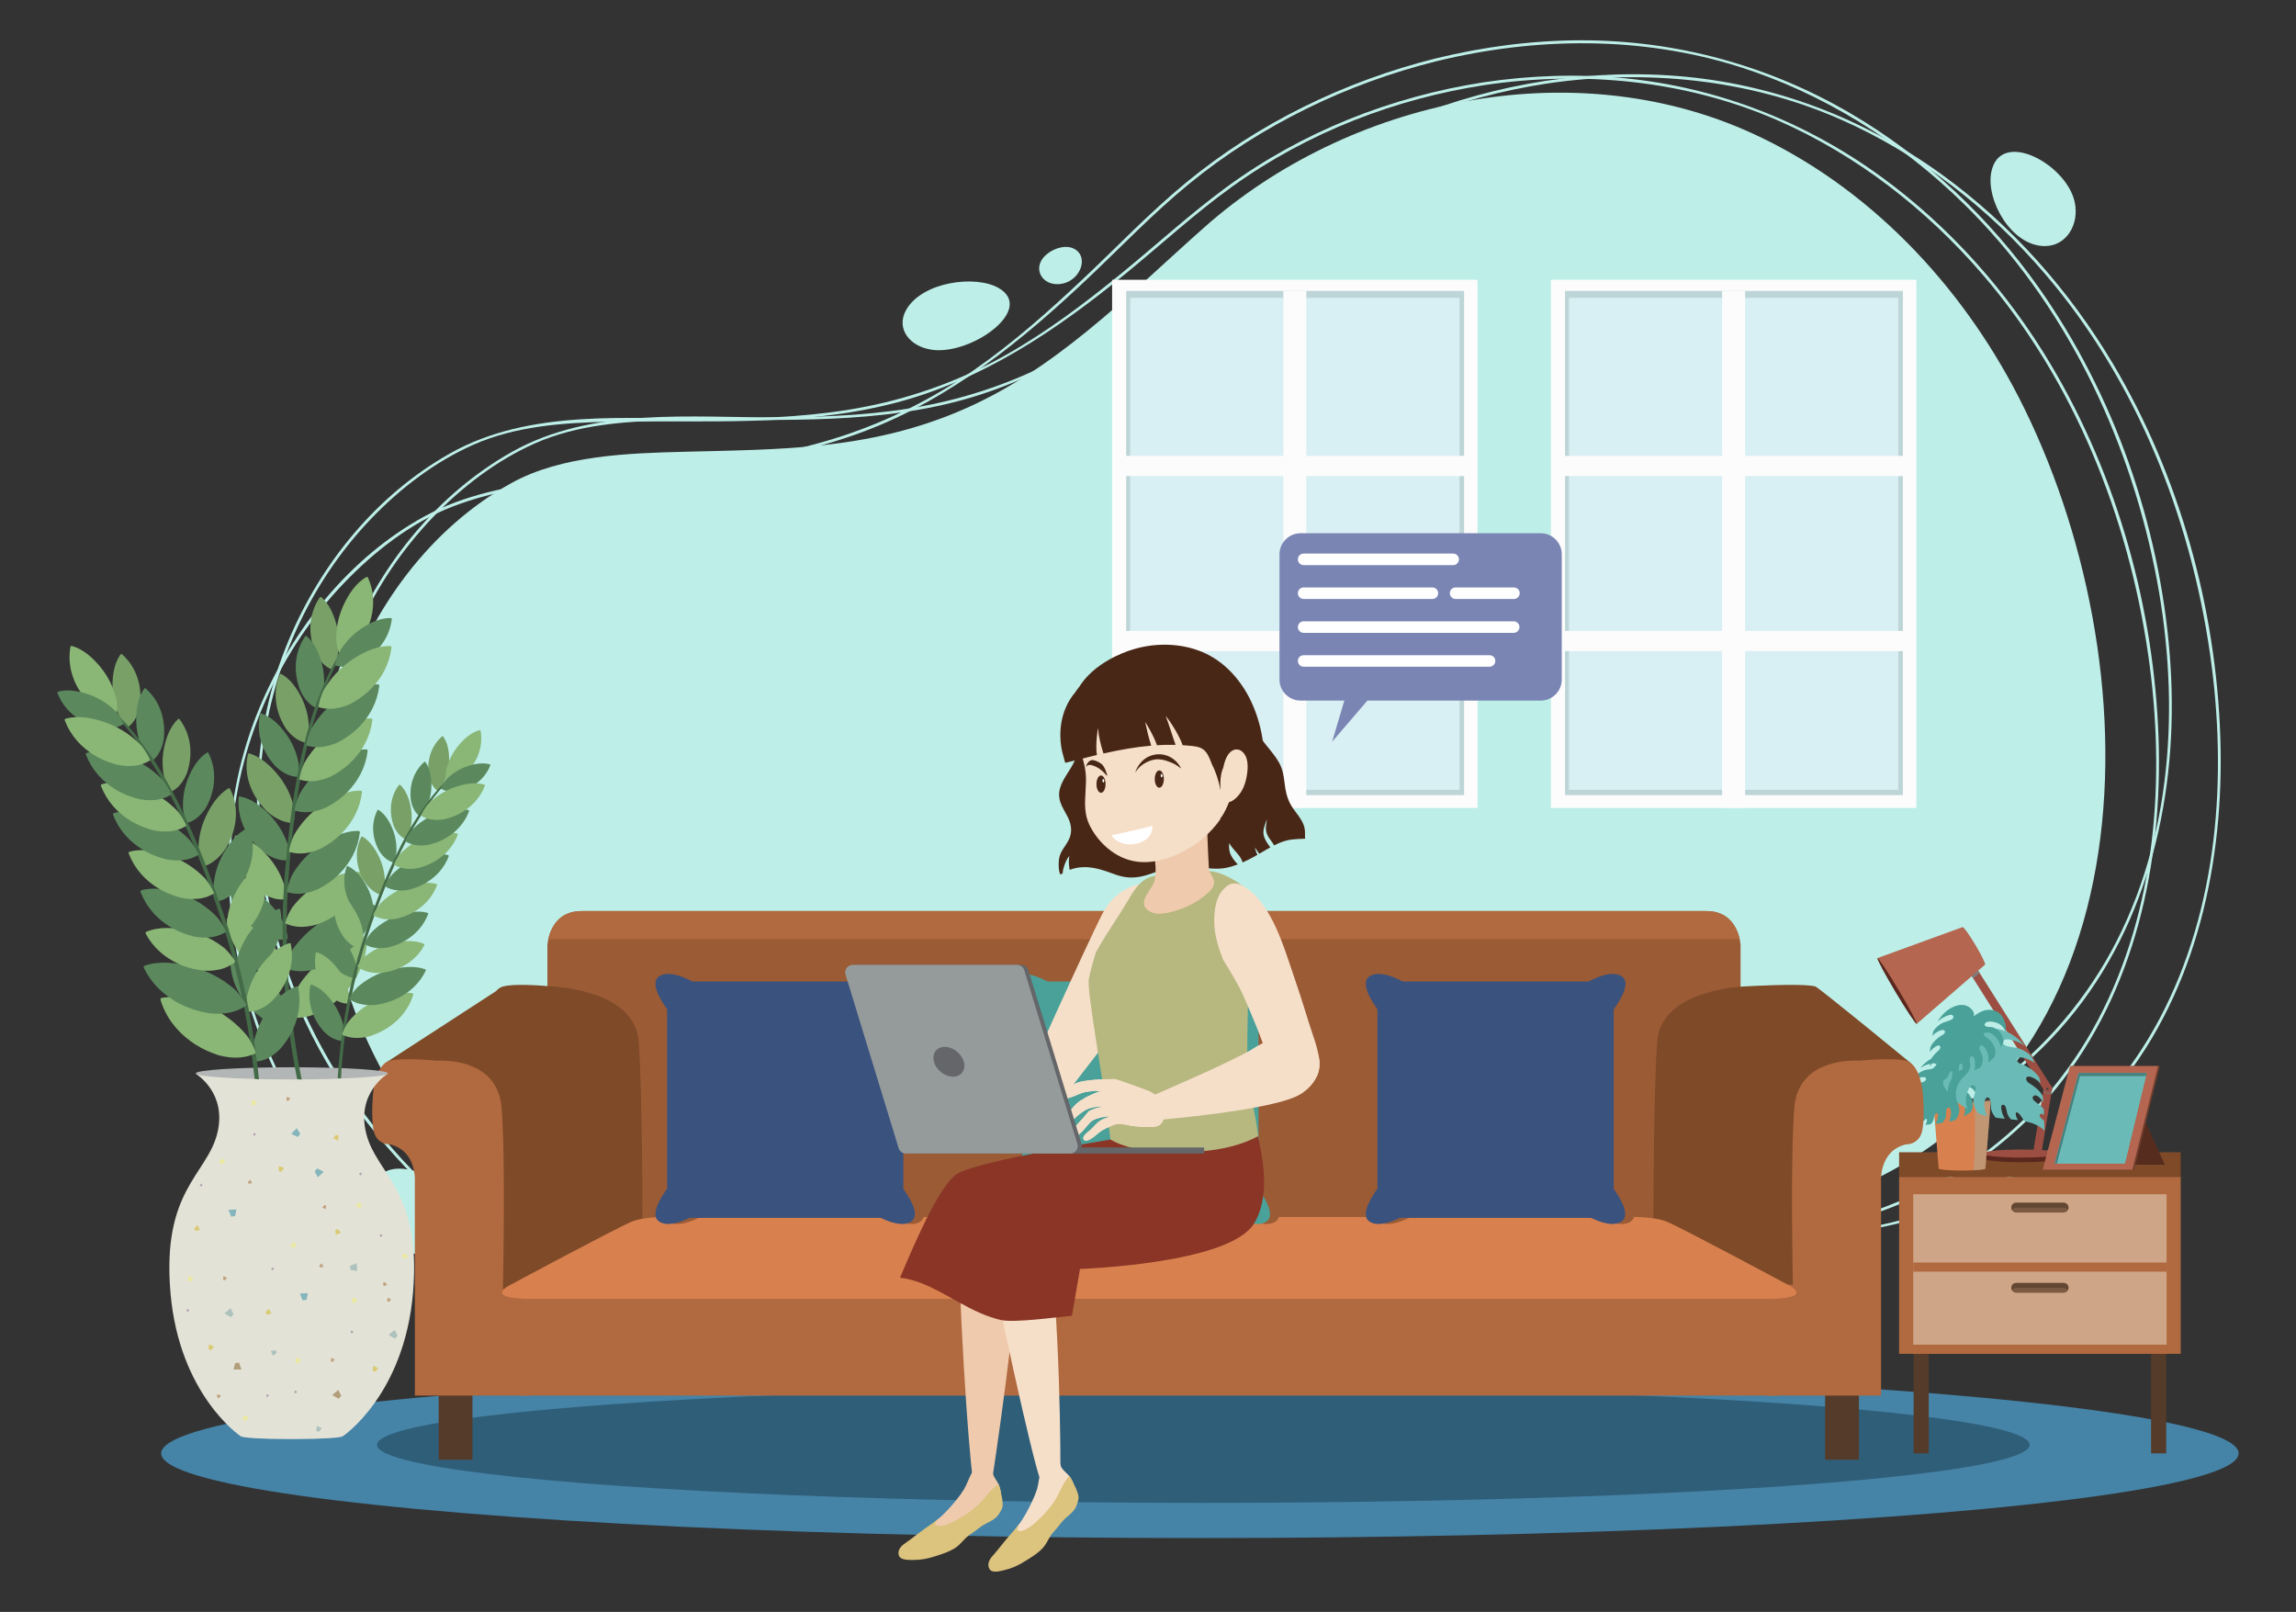<?xml version="1.0" encoding="utf-8"?>
<!-- Generator: Adobe Illustrator 27.5.0, SVG Export Plug-In . SVG Version: 6.00 Build 0)  -->
<svg version="1.1" id="Layer_1" xmlns="http://www.w3.org/2000/svg" xmlns:xlink="http://www.w3.org/1999/xlink" x="0px" y="0px"
	 viewBox="0 0 378.783 265.896" style="enable-background:new 0 0 378.783 265.896;" xml:space="preserve">
<rect x="0" y="0" width="378.783" height="265.896" fill="#333333" stroke="none"/>
<g>
	<ellipse style="fill:#4583A7;" cx="197.951" cy="239.739" rx="171.362" ry="13.972"/>
	<ellipse style="fill:#2F5E78;" cx="198.521" cy="238.329" rx="136.32" ry="9.575"/>
	<g>
		<path style="fill:#BDEFE8;" d="M241.551,16.76c15.973-2.967,32.669-1.559,47.526,5.233c19.093,8.728,34.344,24.808,43.935,43.482
			c22.317,43.455,23.168,112.789-31.127,132.18c-27.928,9.974-56.839-2.186-85.348,1.188c-25.848,3.059-48.139,18.889-73.84,22.388
			c-39.812,5.42-78.746-26.911-87.304-64.817c-3.094-13.702-3.367-28.008,1.095-41.481c4.813-14.533,14.444-27.83,27.909-35.265
			c8.263-4.563,19.247-4.912,28.562-5.148c15.918-0.403,29.984-0.321,44.975-6.557c16.017-6.663,28.052-19.214,40.732-30.452
			C210.582,26.947,225.711,19.703,241.551,16.76z"/>
		<path style="fill:#BDEFE8;" d="M149.462,51.178c-1.685,3.061,0.638,6.057,4.39,6.529c0.279,0.035,0.566,0.056,0.86,0.062
			c6.445,0.136,15.822-6.849,10.083-10.236C160.992,45.291,152.063,46.453,149.462,51.178z"/>
		<path style="fill:#BDEFE8;" d="M72.628,207.643c3.602-0.504,5.156-4.43,3.721-7.975c-0.107-0.264-0.23-0.525-0.37-0.783
			c-3.076-5.658-14.04-9.291-14.252-2.161C61.587,201.446,67.068,208.421,72.628,207.643z"/>
		<path style="fill:#BDEFE8;" d="M337.337,40.592c3.591,0.01,5.748-3.612,4.932-7.279c-0.061-0.272-0.138-0.545-0.232-0.817
			c-2.067-5.961-12.15-11.041-13.525-4.1C327.6,32.995,331.794,40.578,337.337,40.592z"/>
		<path style="fill:#BDEFE8;" d="M177.206,41.04c2.463,1.293,1.099,5.121-1.915,5.745c-2.941,0.608-4.782-1.918-3.373-4.012
			c0.959-1.425,3.511-2.595,5.21-1.772C177.155,41.014,177.181,41.027,177.206,41.04z"/>
		<path style="fill:#BDEFE8;" d="M255.08,13.799c16.275-2.421,33.244-0.802,48.391,5.823c13.07,5.717,24.599,14.71,33.867,25.508
			c15.046,17.53,23.977,39.933,27.254,62.675c2.908,20.177,1.372,41.94-8.302,60.214c-4.736,8.946-11.439,16.769-19.701,22.636
			c-10.782,7.657-23.737,11.956-36.883,12.915c-16.242,1.185-32.35-2.031-48.433-3.738c-8.065-0.856-16.202-1.355-24.303-0.75
			c-7.499,0.56-14.876,2.129-22.093,4.2c-14.799,4.246-28.953,10.531-43.924,14.21c-13.705,3.368-27.574,3.895-41.267,0.191
			c-25.152-6.804-47.009-25.518-58.343-48.89c-6.472-13.345-9.361-28.703-8.005-43.484c1.362-14.844,7.751-29.206,18.083-39.989
			c4.78-4.989,10.514-9.388,16.858-12.196c6.971-3.085,14.845-3.635,22.37-3.789c15.678-0.321,31.515,0.894,46.876-3.023
			c14.64-3.734,26.963-12.071,38.508-21.53c5.81-4.76,11.377-9.894,17.484-14.276c6.209-4.455,12.992-8.108,20.097-10.917
			C240.525,16.855,247.735,14.931,255.08,13.799c0.301-0.046,0.173-0.504-0.126-0.458c-15.249,2.351-30.019,8.183-42.478,17.336
			c-5.958,4.377-11.439,9.406-17.161,14.082c-6.087,4.973-12.388,9.736-19.253,13.594c-7.122,4.002-14.801,6.84-22.812,8.443
			c-8.041,1.609-16.252,1.981-24.432,2.042c-14.758,0.11-31.113-1.8-44.477,5.77c-12.051,6.827-21.199,18.087-26.533,30.772
			c-6.229,14.811-6.473,31.289-2.883,46.799c5.852,25.288,24.424,47.165,47.209,59.095c11.53,6.037,24.418,9.582,37.471,9.574
			c15.268-0.009,29.98-5.013,44.211-10.041c14.896-5.262,29.915-10.68,45.853-11.412c16.855-0.774,33.477,2.811,50.193,4.29
			c15.332,1.356,30.622,0.469,44.87-5.794c9.59-4.216,18.169-10.559,24.773-18.712c12.964-16.005,17.445-37.181,16.799-57.393
			c-0.687-21.491-6.746-43.357-17.765-61.862c-7.165-12.034-16.652-22.739-27.988-30.992c-12.486-9.089-27.005-14.778-42.399-16.267
			c-7.729-0.747-15.52-0.466-23.196,0.676C254.652,13.385,254.78,13.843,255.08,13.799z"/>
		<path style="fill:#BDEFE8;" d="M244.893,14.036c16.274-2.421,33.244-0.802,48.391,5.823c13.071,5.717,24.599,14.71,33.867,25.508
			c15.046,17.53,23.977,39.933,27.254,62.675c2.908,20.177,1.372,41.939-8.302,60.213c-4.736,8.945-11.439,16.769-19.702,22.637
			c-10.782,7.656-23.737,11.956-36.883,12.915c-16.242,1.185-32.349-2.031-48.432-3.738c-8.065-0.856-16.202-1.355-24.303-0.75
			c-7.499,0.56-14.876,2.129-22.093,4.2c-14.799,4.246-28.953,10.531-43.924,14.21c-13.705,3.368-27.574,3.895-41.267,0.191
			c-25.153-6.804-47.009-25.518-58.343-48.89c-6.472-13.345-9.361-28.703-8.005-43.484c1.362-14.844,7.751-29.206,18.083-39.989
			c4.78-4.989,10.514-9.388,16.858-12.196c6.971-3.085,14.845-3.635,22.37-3.789c15.678-0.321,31.515,0.894,46.876-3.023
			c14.64-3.733,26.963-12.07,38.508-21.53c5.81-4.76,11.377-9.894,17.484-14.276c6.209-4.455,12.992-8.108,20.097-10.917
			C230.338,17.092,237.548,15.168,244.893,14.036c0.301-0.046,0.173-0.504-0.126-0.458c-15.249,2.351-30.019,8.183-42.478,17.336
			c-5.958,4.377-11.439,9.406-17.161,14.082c-6.087,4.973-12.388,9.736-19.253,13.594c-7.122,4.002-14.801,6.84-22.812,8.443
			c-8.041,1.61-16.252,1.981-24.432,2.042c-14.758,0.11-31.113-1.8-44.477,5.77c-12.051,6.826-21.198,18.087-26.533,30.772
			c-6.229,14.811-6.473,31.289-2.883,46.799c5.853,25.288,24.424,47.165,47.209,59.095c11.53,6.037,24.418,9.582,37.471,9.574
			c15.268-0.009,29.981-5.013,44.211-10.041c14.896-5.262,29.915-10.68,45.853-11.412c16.855-0.774,33.477,2.811,50.193,4.29
			c15.333,1.356,30.622,0.469,44.87-5.794c9.59-4.216,18.169-10.559,24.773-18.712c12.964-16.005,17.445-37.182,16.799-57.393
			c-0.687-21.491-6.746-43.357-17.765-61.862c-7.165-12.034-16.652-22.739-27.988-30.992c-12.486-9.089-27.005-14.778-42.399-16.267
			c-7.729-0.747-15.52-0.466-23.196,0.676C244.465,13.622,244.593,14.08,244.893,14.036z"/>
		<path style="fill:#BDEFE8;" d="M236.978,10.099c16.342-3.996,33.751-4.193,49.883,0.894c13.963,4.403,26.698,12.413,37.128,22.641
			c16.406,16.087,26.921,37.754,31.475,60.144c4.138,20.347,3.343,42.544-6.206,61.329c-4.85,9.542-11.909,17.831-20.552,24.145
			c-11.615,8.486-25.388,13.261-39.628,14.83c-16.186,1.784-32.475,0.1-48.704,0.364c-8.087,0.132-16.188,0.76-24.105,2.479
			c-7.416,1.61-14.609,4.094-21.635,6.94c-14.201,5.751-27.804,12.991-42.406,17.733c-13.652,4.434-27.767,5.995-41.954,3.409
			c-25.65-4.675-49.348-21.182-62.166-43.957c-7.449-13.236-11.069-29.072-9.794-44.222c1.269-15.069,7.964-29.746,18.433-40.653
			c5.018-5.229,11.038-9.933,17.834-12.583c7.148-2.788,14.886-3.747,22.47-4.51c15.339-1.543,30.921-2.433,45.491-7.921
			c14.33-5.398,26.075-14.973,37.073-25.386c5.446-5.157,10.667-10.619,16.471-15.38c5.988-4.913,12.576-9.09,19.525-12.506
			C222.434,14.536,229.605,11.941,236.978,10.099c0.296-0.074,0.171-0.532-0.126-0.458c-15.034,3.756-29.319,10.7-41.292,20.575
			c-5.855,4.829-11.128,10.358-16.641,15.565c-5.777,5.456-11.736,10.76-18.278,15.29c-6.702,4.641-13.978,8.324-21.729,10.866
			c-7.846,2.574-16.002,3.961-24.186,4.913c-7.81,0.908-15.666,1.404-23.465,2.411c-7.24,0.935-14.681,2.353-21.158,5.878
			c-12.377,6.734-21.851,18.639-27.25,31.493c-6.437,15.325-6.531,32.108-2.07,47.985c7.063,25.137,27.24,45.36,51.018,55.362
			c12.323,5.183,25.825,7.638,39.18,6.587c15.092-1.188,29.314-7.013,42.998-13.119c14.418-6.433,28.804-13.434,44.413-16.474
			c16.731-3.259,33.847-1.759,50.76-1.604c16.103,0.148,32.19-1.246,46.958-8.156c10.166-4.757,19.32-11.63,26.284-20.471
			c13.014-16.524,17.197-38.101,15.565-58.715c-1.699-21.46-9.201-43.007-21.639-60.619c-8.156-11.549-18.69-21.456-30.894-28.624
			C291.852,10.81,276.51,6.614,260.76,6.648c-8.059,0.017-16.085,1.081-23.908,2.994C236.555,9.714,236.68,10.172,236.978,10.099z"
			/>
	</g>
	<g>
		<g>
			<g>
				<rect x="183.471" y="46.151" style="fill:#FCFCFC;" width="60.291" height="87.126"/>
				<rect x="185.797" y="47.987" style="fill:#BDD5D6;" width="55.742" height="83.165"/>
				<rect x="186.448" y="49.135" style="fill:#D8EFF3;" width="54.338" height="81.156"/>
			</g>
			<rect x="211.725" y="47.987" style="fill:#FCFCFC;" width="3.783" height="85.256"/>
			<g>
				<rect x="185.119" y="75.203" style="fill:#FCFCFC;" width="56.995" height="3.331"/>
				<rect x="185.119" y="104.073" style="fill:#FCFCFC;" width="56.995" height="3.331"/>
			</g>
		</g>
		<g>
			<g>
				<rect x="255.863" y="46.151" style="fill:#FCFCFC;" width="60.291" height="87.126"/>
				<rect x="258.189" y="47.987" style="fill:#BDD5D6;" width="55.742" height="83.165"/>
				<rect x="258.84" y="49.135" style="fill:#D8EFF3;" width="54.338" height="81.156"/>
			</g>
			<rect x="284.117" y="47.987" style="fill:#FCFCFC;" width="3.783" height="85.256"/>
			<g>
				<rect x="257.511" y="75.203" style="fill:#FCFCFC;" width="56.995" height="3.331"/>
				<rect x="257.511" y="104.073" style="fill:#FCFCFC;" width="56.995" height="3.331"/>
			</g>
		</g>
	</g>
	<g>
		<g>
			<g>
				<rect x="315.699" y="222.565" style="fill:#553C2A;" width="2.492" height="17.174"/>
				<rect x="354.876" y="222.565" style="fill:#553C2A;" width="2.492" height="17.174"/>
			</g>
			<rect x="313.305" y="194.119" style="fill:#B1693F;" width="46.457" height="29.2"/>
			<rect x="313.305" y="190.068" style="fill:#7E4A28;" width="46.457" height="4.051"/>
			<rect x="315.635" y="196.991" style="fill:#CEA687;" width="41.798" height="24.819"/>
			<g>
				<rect x="315.635" y="208.259" style="fill:#B1693F;" width="41.798" height="1.509"/>
				<rect x="315.635" y="221.81" style="fill:#B1693F;" width="41.798" height="1.509"/>
			</g>
			<g>
				<path style="fill:#7B5942;" d="M340.441,200.013h-7.814c-0.444,0-0.807-0.363-0.807-0.807l0,0c0-0.444,0.363-0.807,0.807-0.807
					h7.814c0.444,0,0.807,0.363,0.807,0.807l0,0C341.247,199.65,340.884,200.013,340.441,200.013z"/>
				<g>
					<path style="fill:#624733;" d="M332.627,199.206h7.814c0.296,0,0.554,0.164,0.694,0.403c0.07-0.119,0.113-0.256,0.113-0.403
						c0-0.444-0.363-0.807-0.807-0.807h-7.814c-0.444,0-0.807,0.363-0.807,0.807c0,0.147,0.043,0.284,0.113,0.403
						C332.073,199.37,332.331,199.206,332.627,199.206z"/>
				</g>
			</g>
			<g>
				<path style="fill:#7B5942;" d="M340.441,213.245h-7.814c-0.444,0-0.807-0.363-0.807-0.807l0,0c0-0.443,0.363-0.806,0.807-0.806
					h7.814c0.444,0,0.807,0.363,0.807,0.806l0,0C341.247,212.882,340.884,213.245,340.441,213.245z"/>
				<g>
					<path style="fill:#624733;" d="M332.627,212.438h7.814c0.296,0,0.554,0.164,0.694,0.403c0.07-0.119,0.113-0.256,0.113-0.403
						c0-0.443-0.363-0.806-0.807-0.806h-7.814c-0.444,0-0.807,0.363-0.807,0.806c0,0.147,0.043,0.284,0.113,0.403
						C332.073,212.602,332.331,212.438,332.627,212.438z"/>
				</g>
			</g>
		</g>
		<g>
			<path style="fill:#5A271E;" d="M327.076,190.283v0.759c0,0.367,2.881,0.664,6.435,0.664s6.435-0.297,6.435-0.664v-0.759H327.076z
				"/>
			<g>
				<path style="fill:#9C4E42;" d="M339.946,190.283c0,0.367-2.881,0.664-6.435,0.664s-6.435-0.298-6.435-0.664
					s2.881-0.664,6.435-0.664S339.946,189.916,339.946,190.283z"/>
				<g>
					<path style="fill:#9C4E42;" d="M337.971,178.917c-0.374-0.062-0.728,0.19-0.79,0.564l-1.708,10.234
						c-0.01,0.057-0.009,0.114-0.005,0.169h1.368l1.699-10.177C338.597,179.333,338.345,178.979,337.971,178.917z"/>
					<path style="fill:#7B7C7F;" d="M338.036,180.411c0.152-0.03,0.288-0.094,0.411-0.179l0.088-0.526
						c0.062-0.374-0.19-0.728-0.564-0.79c-0.374-0.062-0.728,0.19-0.79,0.564l-0.083,0.499
						C337.318,180.278,337.645,180.489,338.036,180.411z"/>
					<path style="fill:#9C4E42;" d="M337.858,180.281c-0.228,0-0.45-0.113-0.581-0.32l-14.008-22.148
						c-0.203-0.32-0.107-0.744,0.213-0.947c0.321-0.203,0.745-0.107,0.947,0.213l14.008,22.148c0.202,0.32,0.107,0.744-0.213,0.947
						C338.111,180.246,337.984,180.281,337.858,180.281z"/>
					<path style="fill:#7B7C7F;" d="M326.589,160.492l-2.159-3.413c-0.203-0.321-0.626-0.416-0.947-0.213
						c-0.32,0.203-0.416,0.627-0.213,0.947l2.276,3.598C325.883,161.093,326.232,160.788,326.589,160.492z"/>
					<path style="fill:#3E4042;" d="M337.972,179.606c0,0.11-0.089,0.199-0.199,0.199s-0.199-0.089-0.199-0.199
						c0-0.11,0.089-0.199,0.199-0.199S337.972,179.496,337.972,179.606z"/>
					<g>
						<path style="fill:#B46651;" d="M327.467,159.139c0.008,0.001,0.017,0.003,0.023,0c0.144-0.086-0.568-1.545-1.591-3.258
							c-1.022-1.714-1.968-3.033-2.112-2.947l-0.005-0.008l-14.054,5.115l6.478,10.856L327.467,159.139z"/>
						<path style="fill:#5A271E;" d="M316.207,168.896c-0.144,0.086-1.711-2.275-3.5-5.272c-1.789-2.998-3.122-5.498-2.978-5.583
							c0.144-0.086,1.711,2.274,3.5,5.272C315.017,166.311,316.351,168.81,316.207,168.896z"/>
					</g>
				</g>
			</g>
		</g>
		<g>
			<polygon style="fill:#562C1E;" points="352.247,181.283 357.133,192.116 351.252,192.116 			"/>
			<polygon style="fill:#713E2E;" points="337.296,192.942 341.793,175.849 356.322,175.849 352.085,192.942 			"/>
			<polygon style="fill:#B46651;" points="337.004,192.942 341.501,175.849 356.031,175.849 351.793,192.942 			"/>
			<polygon style="fill:#6ABBB7;" points="338.972,191.912 342.919,176.993 354.15,176.993 350.553,191.912 			"/>
			<g>
				<polygon style="fill:#45807E;" points="354.02,177.53 354.15,176.993 342.919,176.993 338.972,191.912 339.363,191.912 
					343.168,177.53 				"/>
				<polygon style="fill:#6ABBB7;" points="354.02,177.53 343.168,177.53 339.363,191.912 350.553,191.912 				"/>
			</g>
		</g>
		<g>
			<g>
				<path style="fill:#D8804E;" d="M323.684,181.486h-4.752l0.896,11.255c0,0.193,1.727,0.349,3.856,0.349
					c2.13,0,3.857-0.156,3.857-0.349l0.896-11.255H323.684z"/>
				<path style="opacity:0.5;fill:#ABAC98;" d="M325.843,181.486c-0.004,0.224-0.007,0.448-0.009,0.673
					c-0.023,2.248,0.008,4.497-0.038,6.745c-0.028,1.381-0.085,2.763-0.202,4.14c1.162-0.06,1.947-0.173,1.947-0.303l0.896-11.255
					H325.843z"/>
				<path style="fill:#54564C;" d="M328.436,181.486c0,0.185-2.128,0.335-4.752,0.335c-2.624,0-4.752-0.15-4.752-0.335
					c0-0.185,2.128-0.335,4.752-0.335C326.309,181.152,328.436,181.301,328.436,181.486z"/>
			</g>
			<g>
				<path style="fill:#49A199;" d="M314.341,185.616c0.005-0.004,0.01-0.009,0.015-0.013c0.182-0.14,0.412-0.289,0.516-0.501
					c0.042-0.087,0.051-0.185-0.014-0.262c-0.053-0.063-0.13-0.087-0.211-0.073c-0.108,0.019-0.207,0.084-0.296,0.162
					c0-0.008,0-0.015,0-0.023c0.005-0.243,0.015-0.485,0.027-0.726c0.142-0.198,0.309-0.375,0.504-0.517
					c0.17-0.123,0.343-0.242,0.506-0.374c0.143-0.116,0.318-0.256,0.384-0.435c0.052-0.142-0.031-0.286-0.153-0.363
					c-0.12-0.075-0.262-0.052-0.383,0.006c-0.158,0.074-0.292,0.2-0.412,0.325c-0.141,0.146-0.267,0.307-0.386,0.471
					c0.023-0.258,0.048-0.517,0.081-0.774c0.105-0.195,0.228-0.382,0.379-0.555c0.214-0.245,0.463-0.456,0.723-0.649
					c0.114-0.085,0.228-0.171,0.349-0.247c0.101-0.064,0.204-0.123,0.301-0.193c0.179-0.129,0.322-0.286,0.325-0.518
					c0.002-0.146-0.083-0.256-0.228-0.277c-0.162-0.024-0.334,0.034-0.484,0.091c-0.155,0.06-0.304,0.134-0.446,0.219
					c-0.242,0.146-0.466,0.326-0.655,0.537c0.05-0.24,0.103-0.48,0.162-0.718c0.166-0.256,0.365-0.492,0.59-0.702
					c0.262-0.244,0.554-0.447,0.865-0.623c0.17-0.096,0.344-0.185,0.518-0.272c0.114-0.057,0.236-0.09,0.355-0.136
					c0.216-0.084,0.438-0.206,0.477-0.456c0.025-0.158-0.059-0.279-0.209-0.326c-0.171-0.054-0.368-0.027-0.541,0.003
					c-0.161,0.028-0.323,0.07-0.475,0.131c-0.344,0.14-0.682,0.314-0.984,0.534c0.11-0.268,0.229-0.532,0.361-0.789
					c0.245-0.26,0.521-0.489,0.837-0.676c0.19-0.112,0.389-0.211,0.593-0.294c0.139-0.057,0.276-0.109,0.424-0.134
					c0.31-0.052,0.622-0.085,0.93-0.149c0.153-0.031,0.306-0.068,0.452-0.125c0.111-0.043,0.228-0.097,0.306-0.19
					c0.136-0.16,0.09-0.43-0.09-0.535c-0.214-0.125-0.513-0.076-0.743-0.035c-0.287,0.052-0.568,0.137-0.842,0.236
					c-0.35,0.126-0.671,0.306-0.976,0.512c0.788-0.973,1.861-1.742,3.086-2.041c0.695-0.169,1.485-0.153,2.112,0.225
					c0.331,0.2,0.604,0.509,0.786,0.849c0.096,0.18,0.16,0.373,0.163,0.578c0.002,0.152-0.046,0.296-0.08,0.442
					c0.65-0.387,1.385-0.671,2.146-0.689c0.762-0.018,1.571,0.258,2.084,0.84c0.447,0.507,0.639,1.188,0.704,1.848
					c0.007,0.076,0.013,0.152,0.017,0.228c-0.018,0.381-0.075,0.759-0.166,1.13c-0.16-0.719-0.583-1.371-1.25-1.715
					c-0.308-0.159-0.641-0.287-0.982-0.353c-0.277-0.053-0.624-0.082-0.855,0.113c-0.09,0.076-0.173,0.202-0.161,0.324
					c0.012,0.122,0.117,0.205,0.219,0.257c0.263,0.135,0.564,0.161,0.846,0.233c0.155,0.04,0.309,0.131,0.449,0.221
					c0.171,0.11,0.327,0.242,0.464,0.392c0.267,0.291,0.457,0.648,0.565,1.027c0.097,0.339,0.127,0.692,0.103,1.042
					c-0.169,0.31-0.364,0.606-0.577,0.888c0.007-0.372-0.084-0.758-0.202-1.081c-0.216-0.592-0.585-1.192-1.129-1.535
					c-0.246-0.155-0.531-0.241-0.823-0.211c-0.117,0.012-0.261,0.042-0.316,0.16c-0.049,0.105,0.004,0.225,0.061,0.314
					c0.168,0.264,0.435,0.449,0.641,0.681c0.279,0.314,0.494,0.687,0.624,1.087c0.2,0.619,0.177,1.285-0.078,1.868
					c-0.102,0.085-0.205,0.167-0.311,0.247c-0.305,0.23-0.629,0.432-0.965,0.61c0.127-0.273,0.19-0.574,0.208-0.876
					c0.019-0.32,0-0.65-0.086-0.959c-0.062-0.223-0.136-0.445-0.236-0.654c-0.087-0.182-0.207-0.398-0.401-0.482
					c-0.173-0.075-0.391,0.003-0.466,0.179c-0.091,0.214-0.02,0.488,0.034,0.702c0.062,0.249,0.155,0.491,0.207,0.742
					c0.029,0.139,0.017,0.288,0.005,0.428c-0.014,0.176-0.047,0.351-0.096,0.521c-0.106,0.368-0.295,0.699-0.544,0.978
					c-0.352,0.117-0.712,0.214-1.073,0.297c0.219-0.417,0.32-0.902,0.348-1.363c0.01-0.172-0.004-0.343-0.038-0.512
					c-0.03-0.149-0.08-0.345-0.219-0.431c-0.146-0.091-0.331,0.003-0.419,0.133c-0.116,0.172-0.129,0.415-0.143,0.615
					c-0.015,0.224-0.008,0.45-0.033,0.673c-0.014,0.122-0.063,0.24-0.111,0.352c-0.059,0.138-0.13,0.272-0.211,0.399
					c-0.077,0.121-0.163,0.234-0.257,0.34c-0.384,0.058-0.771,0.099-1.157,0.136c0.035-0.058,0.07-0.116,0.102-0.174
					c0.121-0.219,0.212-0.449,0.273-0.692c0.038-0.15,0.068-0.303,0.08-0.457c0.01-0.123,0.017-0.294-0.078-0.39
					c-0.095-0.096-0.25-0.056-0.339,0.028c-0.118,0.111-0.171,0.287-0.212,0.438c-0.046,0.171-0.074,0.345-0.115,0.517
					c-0.048,0.198-0.154,0.383-0.266,0.55c-0.061,0.09-0.129,0.173-0.201,0.253c-0.302,0.029-0.604,0.062-0.905,0.102
					c0.184-0.271,0.345-0.61,0.268-0.941c-0.008-0.035-0.052-0.062-0.087-0.05c-0.42,0.149-0.606,0.619-0.866,0.945
					c-0.053,0.066-0.109,0.128-0.167,0.188c-0.886,0.184-1.842,0.507-2.466,1.181c-0.003-0.025-0.006-0.05-0.008-0.071
					c-0.022-0.267,0.006-0.538,0.029-0.805C314.333,185.875,314.338,185.745,314.341,185.616z"/>
			</g>
			<g>
				<path style="fill:#6ABBB7;" d="M337.222,184.841c-0.007-0.005-0.013-0.012-0.02-0.017c-0.238-0.183-0.54-0.379-0.675-0.657
					c-0.055-0.113-0.067-0.242,0.018-0.344c0.07-0.083,0.17-0.114,0.276-0.095c0.142,0.025,0.272,0.11,0.388,0.212
					c0-0.01,0-0.02,0-0.03c-0.007-0.318-0.02-0.635-0.035-0.952c-0.186-0.259-0.405-0.492-0.661-0.677
					c-0.222-0.162-0.449-0.316-0.663-0.489c-0.188-0.152-0.417-0.335-0.504-0.57c-0.069-0.186,0.041-0.374,0.201-0.475
					c0.157-0.099,0.343-0.068,0.502,0.007c0.207,0.098,0.383,0.263,0.539,0.426c0.184,0.192,0.349,0.402,0.506,0.617
					c-0.03-0.339-0.063-0.677-0.105-1.014c-0.137-0.256-0.298-0.5-0.496-0.727c-0.28-0.321-0.607-0.597-0.948-0.85
					c-0.149-0.111-0.299-0.225-0.457-0.324c-0.132-0.083-0.268-0.161-0.394-0.253c-0.234-0.17-0.422-0.374-0.426-0.679
					c-0.003-0.191,0.108-0.335,0.299-0.363c0.212-0.031,0.438,0.044,0.634,0.12c0.203,0.079,0.398,0.175,0.585,0.287
					c0.317,0.191,0.611,0.428,0.858,0.704c-0.065-0.315-0.134-0.629-0.212-0.941c-0.218-0.335-0.478-0.644-0.774-0.92
					c-0.343-0.319-0.725-0.586-1.133-0.816c-0.223-0.126-0.451-0.242-0.679-0.356c-0.15-0.075-0.309-0.118-0.465-0.178
					c-0.283-0.11-0.574-0.27-0.625-0.597c-0.032-0.206,0.077-0.365,0.274-0.427c0.224-0.071,0.482-0.035,0.709,0.005
					c0.211,0.037,0.423,0.091,0.622,0.172c0.45,0.183,0.893,0.412,1.29,0.7c-0.144-0.351-0.3-0.697-0.473-1.034
					c-0.32-0.34-0.683-0.641-1.096-0.885c-0.249-0.147-0.509-0.276-0.777-0.385c-0.183-0.075-0.361-0.143-0.556-0.176
					c-0.406-0.068-0.815-0.111-1.218-0.194c-0.2-0.041-0.401-0.09-0.591-0.164c-0.145-0.057-0.299-0.127-0.401-0.248
					c-0.178-0.21-0.118-0.563,0.118-0.701c0.28-0.164,0.672-0.1,0.973-0.046c0.375,0.068,0.743,0.18,1.102,0.309
					c0.459,0.165,0.879,0.401,1.279,0.671c-1.032-1.274-2.437-2.282-4.043-2.673c-0.91-0.222-1.946-0.2-2.767,0.295
					c-0.434,0.262-0.792,0.666-1.03,1.112c-0.126,0.236-0.209,0.488-0.213,0.757c-0.003,0.2,0.061,0.387,0.105,0.578
					c-0.852-0.507-1.814-0.878-2.811-0.902c-0.998-0.024-2.058,0.338-2.73,1.1c-0.585,0.664-0.837,1.556-0.922,2.42
					c-0.01,0.099-0.017,0.199-0.022,0.299c0.023,0.499,0.098,0.994,0.217,1.48c0.209-0.942,0.763-1.797,1.637-2.246
					c0.404-0.208,0.84-0.376,1.286-0.462c0.363-0.069,0.817-0.107,1.121,0.148c0.118,0.099,0.227,0.264,0.211,0.425
					c-0.016,0.16-0.153,0.268-0.287,0.337c-0.344,0.177-0.739,0.21-1.109,0.305c-0.203,0.052-0.404,0.172-0.588,0.29
					c-0.224,0.144-0.428,0.318-0.608,0.514c-0.35,0.381-0.598,0.848-0.74,1.345c-0.127,0.444-0.167,0.907-0.135,1.365
					c0.221,0.406,0.477,0.794,0.756,1.164c-0.01-0.488,0.11-0.993,0.264-1.416c0.283-0.776,0.766-1.562,1.479-2.01
					c0.322-0.202,0.696-0.316,1.078-0.276c0.153,0.016,0.342,0.055,0.414,0.209c0.065,0.137-0.005,0.294-0.08,0.412
					c-0.22,0.346-0.57,0.589-0.84,0.893c-0.365,0.412-0.648,0.9-0.817,1.424c-0.262,0.812-0.232,1.683,0.102,2.447
					c0.133,0.111,0.269,0.219,0.407,0.324c0.4,0.302,0.824,0.566,1.264,0.799c-0.167-0.357-0.249-0.752-0.273-1.147
					c-0.025-0.419,0-0.851,0.113-1.256c0.081-0.292,0.178-0.583,0.309-0.857c0.113-0.238,0.271-0.522,0.525-0.632
					c0.227-0.098,0.512,0.005,0.611,0.235c0.12,0.28,0.026,0.639-0.044,0.919c-0.081,0.326-0.204,0.643-0.271,0.972
					c-0.037,0.181-0.022,0.378-0.007,0.561c0.019,0.231,0.061,0.46,0.125,0.683c0.139,0.482,0.387,0.915,0.713,1.281
					c0.462,0.153,0.932,0.28,1.405,0.389c-0.287-0.546-0.419-1.181-0.455-1.785c-0.014-0.225,0.005-0.45,0.049-0.671
					c0.039-0.196,0.105-0.452,0.287-0.565c0.191-0.119,0.434,0.004,0.549,0.174c0.152,0.226,0.169,0.543,0.187,0.806
					c0.02,0.293,0.01,0.59,0.043,0.882c0.018,0.16,0.083,0.314,0.146,0.462c0.077,0.181,0.171,0.356,0.277,0.522
					c0.101,0.158,0.214,0.306,0.337,0.446c0.503,0.077,1.009,0.13,1.516,0.179c-0.046-0.076-0.091-0.151-0.134-0.229
					c-0.159-0.287-0.278-0.588-0.358-0.907c-0.049-0.196-0.09-0.397-0.105-0.599c-0.013-0.162-0.022-0.385,0.102-0.511
					c0.125-0.126,0.327-0.073,0.444,0.036c0.155,0.145,0.224,0.376,0.278,0.574c0.061,0.223,0.096,0.452,0.151,0.677
					c0.063,0.259,0.201,0.502,0.349,0.721c0.079,0.117,0.168,0.227,0.263,0.331c0.396,0.038,0.792,0.081,1.186,0.133
					c-0.241-0.355-0.452-0.799-0.352-1.233c0.011-0.046,0.068-0.081,0.115-0.065c0.551,0.196,0.794,0.811,1.135,1.238
					c0.069,0.087,0.143,0.168,0.219,0.246c1.16,0.241,2.413,0.664,3.23,1.547c0.004-0.033,0.008-0.065,0.01-0.093
					c0.028-0.35-0.008-0.705-0.038-1.054C337.233,185.181,337.227,185.011,337.222,184.841z"/>
			</g>
			<g>
				<path style="fill:#49A199;" d="M318.691,178.235c0.005-0.005,0.008-0.011,0.013-0.015c0.158-0.166,0.361-0.35,0.431-0.576
					c0.028-0.092,0.021-0.191-0.055-0.257c-0.062-0.054-0.142-0.066-0.219-0.039c-0.104,0.036-0.192,0.116-0.267,0.206
					c-0.001-0.007-0.002-0.015-0.003-0.022c-0.033-0.241-0.061-0.481-0.087-0.722c0.109-0.218,0.247-0.419,0.417-0.59
					c0.148-0.148,0.301-0.292,0.441-0.448c0.123-0.137,0.274-0.302,0.312-0.49c0.03-0.148-0.076-0.277-0.208-0.334
					c-0.13-0.056-0.267-0.01-0.377,0.065c-0.144,0.098-0.257,0.244-0.356,0.385c-0.116,0.167-0.215,0.345-0.308,0.525
					c-0.018-0.259-0.033-0.518-0.042-0.777c0.073-0.209,0.165-0.413,0.287-0.608c0.173-0.276,0.386-0.522,0.613-0.754
					c0.099-0.102,0.199-0.205,0.306-0.299c0.09-0.079,0.183-0.154,0.267-0.238c0.156-0.156,0.273-0.333,0.24-0.563
					c-0.021-0.144-0.122-0.239-0.269-0.238c-0.164,0.002-0.325,0.086-0.463,0.166c-0.144,0.083-0.28,0.18-0.406,0.286
					c-0.216,0.182-0.409,0.395-0.563,0.633c0.012-0.245,0.026-0.49,0.048-0.735c0.124-0.278,0.283-0.543,0.473-0.786
					c0.221-0.282,0.477-0.528,0.757-0.75c0.153-0.121,0.311-0.236,0.469-0.35c0.104-0.074,0.219-0.126,0.329-0.19
					c0.2-0.117,0.401-0.272,0.4-0.525c0-0.159-0.102-0.266-0.257-0.29c-0.178-0.027-0.368,0.031-0.534,0.088
					c-0.155,0.053-0.309,0.119-0.449,0.204c-0.318,0.192-0.624,0.417-0.889,0.682c0.067-0.282,0.143-0.561,0.233-0.836
					c0.201-0.295,0.438-0.565,0.721-0.798c0.17-0.141,0.351-0.269,0.54-0.383c0.129-0.078,0.255-0.151,0.398-0.199
					c0.298-0.1,0.601-0.181,0.895-0.292c0.146-0.055,0.292-0.115,0.426-0.195c0.102-0.06,0.21-0.132,0.273-0.235
					c0.109-0.18,0.022-0.439-0.173-0.514c-0.231-0.09-0.519,0.005-0.739,0.082c-0.275,0.096-0.539,0.225-0.794,0.364
					c-0.327,0.179-0.615,0.407-0.884,0.659c0.626-1.084,1.565-2.011,2.729-2.498c0.66-0.276,1.443-0.383,2.121-0.108
					c0.358,0.145,0.677,0.408,0.909,0.715c0.123,0.163,0.216,0.343,0.251,0.545c0.026,0.15,0,0.299-0.01,0.449
					c0.582-0.484,1.263-0.879,2.012-1.016c0.75-0.137,1.592,0.009,2.19,0.504c0.521,0.431,0.817,1.073,0.984,1.715
					c0.019,0.074,0.036,0.148,0.053,0.223c0.042,0.379,0.045,0.761,0.013,1.142c-0.27-0.686-0.79-1.263-1.503-1.498
					c-0.329-0.108-0.678-0.183-1.025-0.195c-0.282-0.009-0.629,0.017-0.827,0.245c-0.077,0.089-0.14,0.226-0.109,0.345
					c0.031,0.119,0.148,0.184,0.257,0.22c0.281,0.092,0.582,0.07,0.872,0.098c0.16,0.015,0.325,0.081,0.478,0.148
					c0.186,0.082,0.36,0.188,0.52,0.315c0.309,0.246,0.552,0.568,0.719,0.926c0.149,0.32,0.234,0.664,0.265,1.013
					c-0.118,0.333-0.265,0.655-0.431,0.968c-0.051-0.369-0.202-0.736-0.368-1.036c-0.306-0.551-0.764-1.086-1.355-1.339
					c-0.267-0.114-0.562-0.155-0.846-0.08c-0.114,0.03-0.251,0.083-0.288,0.207c-0.033,0.111,0.039,0.221,0.109,0.301
					c0.207,0.235,0.5,0.376,0.74,0.573c0.325,0.267,0.596,0.601,0.786,0.976c0.294,0.581,0.376,1.241,0.215,1.857
					c-0.087,0.1-0.177,0.198-0.268,0.293c-0.266,0.275-0.553,0.526-0.858,0.754c0.083-0.289,0.098-0.597,0.069-0.897
					c-0.031-0.319-0.102-0.641-0.235-0.934c-0.096-0.211-0.204-0.418-0.335-0.609c-0.114-0.166-0.266-0.361-0.471-0.414
					c-0.183-0.047-0.386,0.064-0.433,0.25c-0.057,0.225,0.056,0.485,0.143,0.688c0.1,0.236,0.23,0.461,0.321,0.701
					c0.05,0.132,0.062,0.282,0.072,0.422c0.014,0.176,0.009,0.354-0.013,0.53c-0.047,0.38-0.182,0.736-0.385,1.051
					c-0.33,0.171-0.669,0.322-1.013,0.461c0.151-0.446,0.175-0.941,0.13-1.4c-0.017-0.171-0.058-0.339-0.117-0.5
					c-0.053-0.143-0.133-0.328-0.284-0.392c-0.158-0.067-0.327,0.055-0.393,0.197c-0.088,0.188-0.063,0.43-0.045,0.63
					c0.02,0.223,0.063,0.446,0.073,0.67c0.005,0.123-0.025,0.247-0.055,0.366c-0.037,0.146-0.086,0.289-0.146,0.427
					c-0.057,0.131-0.125,0.257-0.201,0.377c-0.37,0.118-0.745,0.218-1.122,0.316c0.025-0.062,0.051-0.125,0.074-0.188
					c0.086-0.236,0.139-0.477,0.162-0.726c0.014-0.154,0.02-0.31,0.008-0.464c-0.01-0.123-0.029-0.293-0.138-0.373
					c-0.109-0.08-0.256-0.016-0.33,0.08c-0.1,0.128-0.124,0.31-0.141,0.466c-0.019,0.176-0.019,0.353-0.033,0.529
					c-0.016,0.202-0.092,0.402-0.177,0.585c-0.046,0.098-0.1,0.191-0.159,0.281c-0.294,0.076-0.587,0.155-0.878,0.242
					c0.14-0.296,0.246-0.656,0.118-0.971c-0.014-0.034-0.061-0.053-0.094-0.035c-0.392,0.213-0.502,0.706-0.708,1.069
					c-0.042,0.074-0.088,0.144-0.136,0.212c-0.846,0.32-1.74,0.789-2.251,1.552c-0.007-0.024-0.014-0.048-0.019-0.069
					c-0.063-0.26-0.078-0.533-0.097-0.799C318.723,178.492,318.708,178.363,318.691,178.235z"/>
			</g>
		</g>
	</g>
	<g>
		<g>
			<rect x="72.372" y="226.807" style="fill:#553C2A;" width="5.576" height="13.978"/>
			<rect x="301.098" y="226.807" style="fill:#553C2A;" width="5.576" height="13.978"/>
			<path style="fill:#9A5B35;" d="M281.547,150.285c-2.67,0-182.966,0-185.636,0c-5.337,0-5.6,5.6-5.6,5.6v13.183l4.757,13.666
				l8.16,29.534h55.92h59.163h55.92l8.16-29.534l4.757-13.666v-13.183C287.148,155.885,286.885,150.285,281.547,150.285z"/>
			<path style="fill:#B1693F;" d="M287.001,154.913c-0.35-1.602-1.527-4.628-5.453-4.628H95.911c-3.927,0-5.104,3.026-5.453,4.628
				H287.001z"/>
			<g>
				<path style="fill:#7E4A28;" d="M106.023,208.212c0,0,0.023-27.915-0.671-36.515c-0.694-8.6-14.568-8.988-14.568-8.988
					s-5.392-0.568-7.744,0c-0.493,0.119-0.896,0.415-1.232,0.799l-18.313,11.883l19.259,54.818l7.355-12.263h11.347L106.023,208.212
					z"/>
				<path style="fill:#B1693F;" d="M82.966,212.608l4.397,17.601H68.44v-35.27c0,0,0.392-5.096-4.103-6.17
					c0,0-2.347,0.134-2.749-2.551c-0.403-2.685,0-6.219,0-6.219s0.397-4.459,2.749-5.027c2.352-0.568,7.744,0,7.744,0
					s9.979-0.853,10.673,7.747C83.448,191.319,82.966,212.608,82.966,212.608z"/>
			</g>
			<g>
				<path style="fill:#7E4A28;" d="M272.742,208.212c0,0-0.023-27.915,0.671-36.515c0.694-8.6,14.568-8.988,14.568-8.988
					s9.137-0.568,11.489,0c0.493,0.119,15.799,12.682,15.799,12.682l-19.259,54.818l-7.355-12.263h-11.347L272.742,208.212z"/>
				<path style="fill:#B1693F;" d="M295.8,212.608l-4.397,17.601h18.923v-35.27c0,0-0.392-5.096,4.103-6.17
					c0,0,2.347,0.134,2.749-2.551c0.403-2.685,0-6.219,0-6.219s-0.397-4.459-2.749-5.027c-2.352-0.568-7.744,0-7.744,0
					s-9.979-0.853-10.673,7.747C295.317,191.319,295.8,212.608,295.8,212.608z"/>
			</g>
			<path style="fill:#B1693F;" d="M296.358,226.393l0.004-14.482l-213.396,0.696v13.785c0,0-0.256,3.64,3.279,3.815h90.836h25.163
				h90.836C296.614,230.033,296.358,226.393,296.358,226.393z"/>
			<path style="fill:#D8804E;" d="M294.868,211.876c0,0-17.319-9.294-19.939-10.382c-2.62-1.087-9.295-0.748-9.295-0.748h-75.903
				h-0.27h-75.903c0,0-6.674-0.339-9.295,0.748c-2.62,1.087-19.939,10.382-19.939,10.382s-4.612,2.145,2.369,2.376h65.441h74.922
				h65.441C299.48,214.022,294.868,211.876,294.868,211.876z"/>
			<g>
				<g>
					<path style="fill:#9A5B35;" d="M150.544,166.511c1.226-1.706,2.849-4.473,1.33-5.464c-1.478-0.964-3.958,0.047-5.501,0.862
						h-30.611c-1.543-0.815-4.023-1.826-5.501-0.862c-1.511,0.985,0.085,3.725,1.308,5.434v29.596
						c-1.222,1.706-2.818,4.446-1.309,5.431c1.334,0.87,3.486,0.128,5.026-0.624h31.512c1.54,0.752,3.692,1.494,5.026,0.624
						c1.498-0.977-0.063-3.684-1.281-5.393V166.511z"/>
					<path style="fill:#3A527E;" d="M149.034,166.511c1.226-1.706,2.849-4.473,1.33-5.464c-1.478-0.964-3.958,0.047-5.501,0.862
						h-30.611c-1.543-0.815-4.023-1.826-5.501-0.862c-1.511,0.985,0.085,3.725,1.308,5.434v29.596
						c-1.222,1.706-2.818,4.446-1.309,5.431c1.334,0.87,3.486,0.128,5.026-0.624h31.512c1.54,0.752,3.692,1.494,5.026,0.624
						c1.498-0.977-0.063-3.684-1.281-5.393V166.511z"/>
				</g>
				<g>
					<path style="fill:#9A5B35;" d="M267.732,166.511c1.226-1.706,2.849-4.473,1.33-5.464c-1.478-0.964-3.958,0.047-5.501,0.862
						H232.95c-1.543-0.815-4.023-1.826-5.501-0.862c-1.511,0.985,0.085,3.725,1.308,5.434v29.596
						c-1.222,1.706-2.818,4.446-1.308,5.431c1.334,0.87,3.486,0.128,5.026-0.624h31.512c1.54,0.752,3.692,1.494,5.026,0.624
						c1.498-0.977-0.063-3.684-1.281-5.393V166.511z"/>
					<path style="fill:#3A527E;" d="M266.222,166.511c1.226-1.706,2.849-4.473,1.33-5.464c-1.478-0.964-3.958,0.047-5.501,0.862
						H231.44c-1.543-0.815-4.023-1.826-5.501-0.862c-1.511,0.985,0.085,3.725,1.308,5.434v29.596
						c-1.222,1.706-2.818,4.446-1.309,5.431c1.334,0.87,3.486,0.128,5.026-0.624h31.512c1.54,0.752,3.692,1.494,5.026,0.624
						c1.498-0.977-0.063-3.684-1.281-5.393V166.511z"/>
				</g>
				<g>
					<path style="fill:#9A5B35;" d="M209.138,166.511c1.226-1.706,2.849-4.473,1.33-5.464c-1.478-0.964-3.958,0.047-5.501,0.862
						h-30.611c-1.543-0.815-4.023-1.826-5.501-0.862c-1.511,0.985,0.085,3.725,1.308,5.434v29.596
						c-1.222,1.706-2.818,4.446-1.308,5.431c1.334,0.87,3.486,0.128,5.026-0.624h31.512c1.54,0.752,3.692,1.494,5.026,0.624
						c1.498-0.977-0.063-3.684-1.281-5.393V166.511z"/>
					<path style="fill:#49A199;" d="M207.628,166.511c1.226-1.706,2.849-4.473,1.33-5.464c-1.478-0.964-3.958,0.047-5.501,0.862
						h-30.611c-1.543-0.815-4.023-1.826-5.501-0.862c-1.511,0.985,0.085,3.725,1.308,5.434v29.596
						c-1.222,1.706-2.818,4.446-1.309,5.431c1.334,0.87,3.486,0.128,5.026-0.624h31.512c1.54,0.752,3.692,1.494,5.026,0.624
						c1.498-0.977-0.063-3.684-1.281-5.393V166.511z"/>
				</g>
			</g>
		</g>
		<g>
			<g>
				<path style="fill:#EFCAAC;" d="M158.125,198.739c-0.142,15.007,1.711,41.1,2.339,44.899l3.263,0.154
					c0,0,3.883-25.235,5.103-43.401L158.125,198.739z"/>
				<g>
					<path style="fill:#EFCAAC;" d="M164.482,244.371c-0.395-0.627-0.77-1.119-0.734-1.897c0.018-0.39-0.122-0.622-0.525-0.462
						c-0.285,0.113-0.553,0.272-0.819,0.424c-0.332,0.19-1.493-0.306-1.804,0.077c-0.452,0.558-1.138,2.455-1.512,3.067
						c-0.415,0.679-0.885,1.326-1.391,1.941c-0.84,1.02-1.971,2.303-3.015,3.109c-0.415,0.321-0.645,0.554-0.946,0.983
						c-0.301,0.429-0.484,0.686-0.389,1.201c0.332,1.804,3.228,1.011,4.342,0.635c1.442-0.487,2.713-1.375,3.764-2.466
						c0.518-0.538,0.984-1.125,1.403-1.743c0.394-0.581,0.673-1.365,1.284-1.752c0.226-0.143,0.489-0.242,0.661-0.446
						c0.563-0.667,0.153-1.86-0.228-2.517C164.544,244.473,164.513,244.422,164.482,244.371z"/>
					<path style="fill:#DCC37E;" d="M150.206,253.932c-0.324,0.242-0.652,0.479-0.986,0.709c-0.62,0.427-1.157,1.082-0.946,1.886
						c0.23,0.877,1.67,0.783,2.369,0.791c0.982,0.011,1.965-0.125,2.91-0.392c1.194-0.337,3.18-0.956,4.181-1.69
						c1.019-0.747,1.324-1.495,2.396-2.167c0.929-0.582,1.507-1.226,2.482-1.719c0.79-0.4,1.697-0.807,2.167-1.586
						c0.26-0.431,0.573-0.819,0.624-1.329c0.043-0.432-0.014-0.88-0.079-1.306c-0.028-0.18-0.452-2.351-0.624-2.317
						c-0.362,0.272-0.709,0.563-1.035,0.881c-0.572,0.559-1.042,1.2-1.572,1.796c-1.034,1.162-2.294,2.105-3.629,2.88
						c-0.888,0.516-1.832,1.057-2.839,1.285c-0.41,0.093-0.892,0.137-1.266-0.103c-0.311-0.199,0.304-0.575,0.323-0.924
						c-0.67,0.561-1.433,1.034-2.141,1.546C151.749,252.747,150.987,253.351,150.206,253.932z"/>
				</g>
			</g>
			<path style="fill:#492717;" d="M176.639,137.589c-0.188,0.951-0.771,1.706-1.287,2.5c-0.48,0.738-0.696,1.492-0.697,2.373
				c0,0.559,0.007,1.279,0.29,1.806c0.127-0.085,0.256-0.168,0.387-0.246c-0.022-0.276,0.053-0.574,0.123-0.826
				c0.11-0.398,0.258-0.798,0.427-1.173c0.145-0.322,0.337-0.597,0.555-0.85c-0.187,0.719-0.1,1.566,0.032,2.308
				c0.895-0.333,1.848-0.484,2.816-0.437c1.424,0.07,2.809,0.509,4.136,1.005c0.786,0.294,1.564,0.556,2.402,0.653
				c0.712,0.082,1.427,0.056,2.133-0.061c1.527-0.254,2.914-0.913,4.375-1.386c1.589-0.514,3.243-0.471,4.883-0.283
				c1.664,0.191,3.34,0.506,5.008,0.192c0.674-0.127,1.331-0.328,1.973-0.572c-0.538-0.593-1.064-1.223-1.3-1.994
				c-0.158-0.515-0.15-1.028-0.092-1.542c0.209,0.416,0.504,0.801,0.833,1.17c0.548,0.613,1.158,1.245,1.353,2.04
				c0.617-0.272,1.22-0.577,1.808-0.895c0.218-0.118,0.433-0.24,0.648-0.363c-0.056-0.115-0.111-0.23-0.158-0.344
				c-0.116-0.279-0.198-0.573-0.266-0.872c0.238,0.349,0.495,0.689,0.723,1.043c0.607-0.354,1.208-0.716,1.823-1.053
				c-0.023-0.033-0.044-0.066-0.067-0.098c-0.425-0.6-0.886-1.224-1.028-1.962c-0.176-0.917,0.264-1.734,0.529-2.585
				c-0.012,0.404-0.111,0.795-0.155,1.217c-0.057,0.55,0.076,1.088,0.337,1.573c0.205,0.38,0.499,0.695,0.73,1.058
				c0.098,0.154,0.193,0.31,0.289,0.466c0.314-0.157,0.632-0.307,0.959-0.44c0.656-0.266,1.31-0.457,2.014-0.537
				c0.655-0.075,1.316-0.094,1.974-0.122c0.056-0.002,0.114-0.005,0.171-0.007c-0.042-0.276-0.028-0.57-0.025-0.828
				c0.005-0.502-0.05-0.959-0.224-1.433c-0.375-1.023-1.112-1.839-1.732-2.717c-0.713-1.01-1.098-2.107-1.293-3.323
				c-0.189-1.175-0.234-2.383-0.68-3.5c-0.425-1.066-1.135-1.974-1.851-2.857c-0.802-0.989-1.62-1.979-2.249-3.09
				c-0.639-1.13-0.873-2.377-1.167-3.627c-0.25-1.061-0.586-2.101-1.09-3.07c-1.056-2.029-2.757-3.475-4.628-4.73
				c-0.068-0.046-0.209,0.064-0.132,0.118c1.516,1.062,2.927,2.336,3.911,3.914c-1.4-1.167-3.164-1.668-5.014-1.74
				c-1.129-0.044-2.259,0.039-3.382,0.154c-1.14,0.117-2.285,0.23-3.416,0.413c-2.437,0.394-4.821,1.081-7.17,1.828
				c-2.145,0.682-4.283,1.486-6.208,2.668c-0.876,0.538-1.968,1.172-2.152,2.279c-0.044,0.267-0.035,0.539,0.005,0.811
				c-0.002,0.007-0.008,0.014-0.008,0.022c0.099,0.986,0.633,1.846,0.786,2.819c0.169,1.08,0.113,2.092-0.337,3.102
				c-0.681,1.531-1.895,2.794-2.374,4.42c-0.232,0.786-0.211,1.601,0.056,2.375c0.295,0.853,0.798,1.601,1.198,2.405
				C176.583,135.638,176.834,136.604,176.639,137.589z"/>
			<path style="fill:#F6DFC9;" d="M188.722,145.724c0,0-4.376,0.233-6.848,4.995c-2.472,4.763-13.634,29.618-13.634,29.618
				l4.731,3.884l9.197-11.896L188.722,145.724z"/>
			<path style="fill:#F6DFC9;" d="M161.782,200.097c2.857,14.734,8.463,40.368,9.837,43.966l3.325-1.973
				c0,0,0.089-24.467-2.343-42.511L161.782,200.097z"/>
			<path style="fill:#8A3526;" d="M206.131,183.147l-22.626,0.416l-0.318,4.413c0,0-21.319,3.466-25.07,5.534
				c-2.842,1.567-6.681,10.243-9.635,17.25c1.171,0.144,2.329,0.445,3.452,0.879c2.224,0.859,4.279,2.085,6.359,3.237
				c2.161,1.196,4.36,2.281,6.776,2.856c2.212,0.526,9.54-0.499,11.781-0.699c1.326-7.722,1.326-7.722,1.326-7.722
				s24.524-0.787,28.684-7.443C211.019,195.211,206.131,183.147,206.131,183.147z"/>
			<path style="fill:#8A3526;" d="M186.285,190.954c4.145,1.106,8.55,1.185,12.762,0.448c2.382-0.416,4.746-1.052,6.976-1.995
				c0.589-0.249,1.171-0.524,1.741-0.824c-0.704-3.14-1.633-5.436-1.633-5.436l-22.626,0.416l-0.318,4.413
				c0,0-0.604,0.319-1.637,0.866C182.932,189.884,184.64,190.515,186.285,190.954z"/>
			<g>
				<path style="fill:#B7B780;" d="M186.031,189.15c1.942,0.553,3.965,0.764,5.977,0.856c2.113,0.097,4.238,0.077,6.345-0.105
					c3.173-0.275,6.41-0.976,9.22-2.487c-0.535-4.723-1.519-6.657-1.738-10.937c-0.34-6.618,0.85-27.19-0.217-29.915
					c-0.002-0.003-0.003-0.004-0.005-0.007c-0.738-0.548-1.491-1.075-2.29-1.536c-1.137-0.655-2.353-1.163-3.662-1.326
					c-1.621-0.201-3.278-0.097-4.889,0.074c-1.132,0.12-2.252,0.314-3.37,0.528c-0.572,0.11-1.173,0.196-1.721,0.394
					c-0.55,0.198-1.046,0.525-1.473,0.92c-0.868,0.801-1.478,1.836-2.066,2.847c-0.699,1.2-1.456,2.358-2.213,3.521
					c-1.082,1.661-2.151,3.339-3.111,5.074c-0.486,1.5-0.901,3.026-1.192,4.454c-0.395,1.936,2.708,18.213,3.565,26.47
					C184.077,188.479,185.037,188.867,186.031,189.15z"/>
				<g>
					<g>
						<g>
							<path style="fill:#EFCAAC;" d="M190.148,146.044c-0.72,1.298-2.505,3.058-0.514,4.277c1.352,0.828,3.501,0.179,4.91-0.285
								c1.724-0.568,3.333-1.49,4.685-2.703c0.384-0.344,0.757-0.725,0.951-1.202c0.469-1.15-0.695-1.895-0.748-2.985
								c-0.159-3.253-0.428-6.668-0.073-9.944c0.038-0.352,0.067-0.74,0.213-1.067c-0.054-0.097-0.13-0.185-0.257-0.248
								c-0.402-0.201-0.939-0.143-1.363-0.058c-0.499,0.1-0.98,0.271-1.471,0.404c-1.171,0.316-2.334,0.73-3.418,1.277
								c-1.059,0.535-1.965,1.266-2.9,1.985c-0.31,0.238-0.654,0.437-0.928,0.722c-0.101,0.105-0.227,0.244-0.234,0.398
								c-0.009,0.209,0.221,0.343,0.326,0.497c0.696,1.026,0.934,2.578,1.105,3.822c0.191,1.385,0.334,2.802,0.06,4.186
								C190.423,145.471,190.3,145.77,190.148,146.044z"/>
						</g>
					</g>
					<g>
						<g>
							<g>
								<path style="fill:#F6DFC9;" d="M200.349,114.623c-1.877-2.745-4.698-4.866-7.936-5.704c-3.055-0.79-6.435-0.401-9.171,1.205
									c-2.554,1.499-4.239,4.068-4.975,6.902c-0.087,0.333-0.159,0.669-0.223,1.007c-0.118,0.351-0.22,0.709-0.289,1.082
									c-0.345,1.87,0.202,3.739,0.721,5.522c0.283,0.974,0.549,1.959,0.642,2.972c0.094,1.027,0.025,2.049-0.04,3.075
									c-0.119,1.873-0.183,3.683,0.664,5.413c1.317,2.688,3.771,5.013,6.695,5.807c2.96,0.804,6.127-0.079,8.782-1.454
									c2.83-1.466,5.288-3.714,6.846-6.51c1.657-2.975,1.872-6.327,1.509-9.657C203.205,120.892,202.294,117.469,200.349,114.623z
									"/>
								<path style="fill:#492717;" d="M182.315,126.878c-0.118-0.261-0.273-0.516-0.456-0.744c-0.452-0.391-1.007-0.667-1.571-0.76
									c-0.038-0.006-0.074-0.003-0.112-0.007c-0.614,0.097-0.895,0.649-1.073,1.222c0.034-0.049,0.066-0.099,0.104-0.142
									c0.127-0.146,0.2-0.214,0.354-0.25c0.193-0.046,0.404-0.015,0.594,0.036c0.933,0.251,1.778,0.904,2.368,1.657
									c0.04,0.051,0.097,0.047,0.15,0.016C182.576,127.555,182.465,127.208,182.315,126.878z"/>
								<path style="fill:#492717;" d="M193.939,125.515c-1.108-1.044-2.652-1.375-4.089-0.861
									c-1.247,0.446-2.132,1.496-2.553,2.719c0.04-0.023,0.075-0.053,0.095-0.085c0.626-1.05,1.987-1.841,3.181-2.01
									c0.736-0.104,1.514,0.074,2.2,0.333c0.375,0.142,0.749,0.282,1.1,0.48c0.347,0.195,0.66,0.454,0.985,0.682
									c0.002,0.001,0.003,0.001,0.005,0.002C194.639,126.304,194.324,125.877,193.939,125.515z"/>
								<path style="fill:#492717;" d="M205.617,114.206c-1.992-3.384-4.874-6.027-8.677-7.166
									c-3.482-1.043-7.274-0.885-10.698,0.302c-3.104,1.076-6.411,3.08-8.205,5.973c-0.242,0.29-0.467,0.597-0.68,0.918
									c-0.603,0.718-1.101,1.523-1.474,2.356c-0.914,2.043-1.14,4.353-0.811,6.556c0.088,0.586,0.226,1.166,0.4,1.733
									c0.085,0.277,0.146,0.651,0.281,0.954c1.558-0.391,3.116-0.788,4.678-1.162c0.179-0.049,0.36-0.091,0.54-0.135
									c-0.309-1.432,0.157-4.641,0.178-4.378c0.112,1.41,0.464,2.787,0.896,4.133c0.093-0.019,0.185-0.041,0.279-0.06
									c2.503-0.557,5.046-1.012,7.603-1.231c-0.411-1.257-0.712-2.548-0.987-3.841c-0.046-0.218,1.52,2.421,1.923,3.769
									c1.025-0.063,2.052-0.088,3.079-0.06c-0.671-1.899-0.906-2.819-1.605-4.709c-0.089-0.24,2.083,2.673,2.758,4.76
									c0.285,0.019,0.57,0.041,0.854,0.069c0.919,0.088,1.951,0.102,2.684,0.736c0.593,0.513,0.892,1.283,1.167,1.996
									c0.049,0.127,0.098,0.253,0.147,0.38c0.666,1.279,1.101,2.671,1.378,4.114c0.064,0.334,0.524,0.026,0.497-0.229
									c-0.016-0.147-0.052-0.287-0.072-0.433c-0.046-0.633-0.103-1.269-0.179-1.901c0.248-0.321,0.419-0.817,0.512-1.076
									c0.227-0.629,0.365-1.289,0.503-1.942c0.061-0.289,0.485-0.109,0.625,0.224c0.419,0.996,0.545,1.913,0.471,3
									c-0.077,1.132-0.268,2.279-0.526,3.383c-0.143,0.613-1.227,3.192-1.755,3.657c-0.053,0.046-0.136,0.202,0.005,0.232
									c1.095,0.232,3.868-1.643,4.429-2.378c1.181-1.547,1.942-2.94,2.372-4.832C209.179,123.645,207.819,117.948,205.617,114.206
									z"/>
								<path style="fill:#F6DFC9;" d="M205.632,125.061c-0.239-0.734-0.866-1.505-1.72-1.436c-1.047,0.085-1.632,1.258-1.888,2.15
									c-0.064,0.222-0.147,0.51-0.206,0.811c-0.147,0.359-0.271,0.73-0.349,1.12c-0.171,0.852-0.147,1.763-0.128,2.63
									c0.015,0.668,0.026,1.66,0.778,1.932c0.687,0.248,1.366-0.227,1.841-0.68c1.111-1.058,1.579-2.49,1.787-3.979
									C205.864,126.771,205.898,125.875,205.632,125.061z"/>
								<path style="fill:#F6DFC9;" d="M205.068,125.814c-0.221-0.344-0.587-0.364-0.922-0.166
									c-0.447,0.265-0.718,0.753-0.913,1.219c-0.207,0.497-0.338,1.028-0.434,1.557c-0.141,0.779-0.142,1.641,0.035,2.414
									c0.034,0.147,0.226,0.009,0.217-0.1c-0.04-0.483-0.075-0.958-0.068-1.434c0.058-0.009,0.117-0.026,0.167-0.046
									c0.089-0.035,0.173-0.084,0.252-0.137c0.169-0.113,0.318-0.257,0.452-0.409c0.257-0.292,0.446-0.628,0.674-0.941
									c0.052-0.071-0.048-0.125-0.097-0.06c-0.213,0.281-0.427,0.567-0.666,0.826c-0.12,0.13-0.249,0.252-0.396,0.35
									c-0.07,0.047-0.144,0.086-0.223,0.117c-0.053,0.02-0.106,0.035-0.158,0.053c0.012-0.22,0.033-0.44,0.075-0.662
									c0.107-0.572,0.258-1.155,0.515-1.68c0.171-0.35,0.607-1.101,1.104-0.889c0.382,0.163,0.494,0.749,0.477,1.113
									c-0.003,0.058,0.07,0.023,0.077-0.016C205.3,126.561,205.27,126.129,205.068,125.814z"/>
							</g>
						</g>
						<path style="fill:#F6DFC9;" d="M184.379,133.993c-0.201-0.137-0.443-0.199-0.656-0.316c-0.244-0.134-0.451-0.325-0.685-0.47
							c0.048-0.098,0.188-0.218,0.24-0.283c0.073-0.092,0.143-0.187,0.205-0.287c0.146-0.234,0.259-0.495,0.335-0.761
							c0.146-0.511,0.179-1.058-0.032-1.555c-0.033-0.079-0.173-0.008-0.148,0.065c0.16,0.481,0.133,1.005-0.011,1.487
							c-0.075,0.249-0.178,0.49-0.304,0.717c-0.068,0.124-0.267,0.545-0.424,0.553c-0.101,0.005-0.26,0.104-0.22,0.227
							c0.165,0.51,0.783,0.738,1.223,0.943c0.159,0.074,0.316,0.143,0.445,0.266c0.161,0.154,0.25,0.361,0.39,0.53
							c0.087,0.106,0.275-0.024,0.253-0.143C184.92,134.585,184.7,134.212,184.379,133.993z"/>
						<g>
							<path style="fill:#492717;" d="M192.007,128.507c0,0.789-0.336,1.428-0.751,1.428c-0.415,0-0.751-0.639-0.751-1.428
								c0-0.789,0.336-1.428,0.751-1.428C191.671,127.078,192.007,127.718,192.007,128.507z"/>
							<ellipse style="fill:#FFFFFF;" cx="191.639" cy="127.947" rx="0.147" ry="0.28"/>
						</g>
						<g>
							<path style="fill:#492717;" d="M182.39,129.346c0,0.789-0.336,1.428-0.751,1.428c-0.415,0-0.751-0.64-0.751-1.428
								c0-0.789,0.336-1.428,0.751-1.428C182.054,127.918,182.39,128.557,182.39,129.346z"/>
							<ellipse style="fill:#FFFFFF;" cx="182.022" cy="128.787" rx="0.147" ry="0.28"/>
						</g>
						<path style="fill:#FFFFFF;" d="M184.605,138.879c0.635,0.324,1.481,0.49,2.406,0.37c0.847-0.109,1.645-0.421,2.185-0.893
							c0.718-0.628,0.963-1.409,0.884-2.113c-1.085,0.272-2.17,0.541-3.264,0.785c-0.925,0.206-1.849,0.414-2.773,0.62
							c-0.228,0.051-0.456,0.096-0.685,0.143C183.647,138.213,184.049,138.596,184.605,138.879z"/>
					</g>
				</g>
			</g>
			<g>
				<path style="fill:#F6DFC9;" d="M191.678,182.163c-0.216-0.472-0.482-0.924-0.842-1.302c-0.348-0.365-0.777-0.64-1.236-0.843
					c-0.618-0.275-1.272-0.482-1.906-0.718c-0.649-0.242-1.3-0.48-1.955-0.706c-0.568-0.196-1.147-0.423-1.736-0.551
					c-0.225-0.049-0.454-0.071-0.68-0.022c-0.542-0.012-1.086,0.004-1.626,0.027c-0.714,0.031-1.428,0.08-2.137,0.168
					c-0.588,0.073-1.177,0.167-1.742,0.353c-0.563,0.185-1.043,0.473-1.503,0.842c-0.369,0.296-0.797,0.516-1.132,0.854
					c-0.127,0.128-0.259,0.293-0.254,0.484c0.004,0.169,0.131,0.285,0.278,0.35c0.165,0.073,0.354,0.106,0.545,0.114
					c0.928-0.084,1.786-0.562,2.641-0.892c0.279-0.108,0.579-0.166,0.872-0.218c0.439-0.079,0.884-0.119,1.329-0.129
					c0.303-0.007,0.605,0.001,0.908,0.019c-0.093,0.024-0.185,0.049-0.276,0.076c-0.447,0.137-0.852,0.37-1.277,0.557
					c-0.418,0.184-0.821,0.357-1.19,0.632c-0.003,0.003-0.006,0.005-0.009,0.008c-0.275,0.135-0.54,0.291-0.787,0.487
					c-0.454,0.359-0.848,0.783-1.214,1.23c-0.139,0.169-0.285,0.332-0.431,0.496c-0.25,0.209-0.497,0.422-0.727,0.65
					c-0.236,0.234-0.489,0.529-0.574,0.858c-0.101,0.391,0.237,0.559,0.576,0.581c0.557,0.035,0.968-0.323,1.326-0.705
					c0.462-0.494,0.959-0.935,1.508-1.331c0.126-0.091,0.256-0.173,0.387-0.251c0.754-0.634,3.089-0.814,2.808-0.71
					c-0.052,0.019-0.104,0.033-0.156,0.052c-0.04,0.015-0.076,0.017-0.108,0.012c-0.608,0.149-1.204,0.34-1.732,0.648
					c-0.036,0.045-0.073,0.091-0.108,0.137c-0.506,0.658-1.084,1.257-1.632,1.882c-0.28,0.32-0.565,0.628-0.854,0.94
					c-0.189,0.204-1.291,1.328-0.549,1.466c0.21,0.039,0.447-0.021,0.647-0.084c0.276-0.087,0.533-0.237,0.764-0.409
					c0.511-0.381,0.93-0.871,1.339-1.356c0.219-0.261,0.43-0.542,0.682-0.771c0.323-0.293,0.731-0.477,1.145-0.599
					c0.658-0.195,1.334-0.277,2.014-0.311c-0.234,0.074-0.468,0.148-0.699,0.229c-1.01,0.352-1.603,1.044-2.308,1.799
					c-0.337,0.36-0.77,0.616-1.092,0.988c-0.192,0.222-0.38,0.577-0.144,0.841c0.174,0.194,0.472,0.134,0.686,0.052
					c0.713-0.271,1.244-0.837,1.836-1.295c0.683-0.527,1.492-0.842,2.275-1.187c0.894-0.394,1.617-0.157,2.531,0.01
					c0.447,0.082,0.897,0.145,1.349,0.192c0.914,0.096,1.85,0.142,2.767,0.074c0.349-0.026,0.708-0.101,1.005-0.297
					c0.228-0.15,0.393-0.352,0.509-0.588C192.299,184.162,192.06,182.997,191.678,182.163z"/>
				<g>
					<path style="fill:#F6DFC9;" d="M178.428,183.528c0.126-0.091,0.256-0.173,0.387-0.251c0.16-0.135,0.394-0.248,0.658-0.344
						c0.006-0.008,0.013-0.015,0.019-0.023c0.035-0.046,0.072-0.091,0.108-0.137c0.528-0.308,1.124-0.499,1.732-0.648
						c0.033,0.005,0.069,0.003,0.108-0.012c0.052-0.019,0.104-0.033,0.156-0.052c0.281-0.104-2.054,0.076-2.808,0.71
						c-0.131,0.078-0.261,0.16-0.387,0.251c-0.549,0.396-1.046,0.838-1.508,1.331c-0.358,0.382-0.77,0.741-1.326,0.705
						c-0.199-0.013-0.385-0.084-0.495-0.212c-0.018,0.045-0.041,0.09-0.053,0.137c-0.101,0.391,0.237,0.559,0.576,0.581
						c0.557,0.035,0.968-0.323,1.326-0.705C177.382,184.366,177.878,183.925,178.428,183.528z"/>
					<path style="fill:#F6DFC9;" d="M175.207,181.097c0.165,0.073,0.354,0.106,0.545,0.114c0.928-0.084,1.786-0.562,2.641-0.892
						c0.279-0.108,0.579-0.166,0.872-0.218c0.303-0.054,0.609-0.085,0.916-0.105c0.333-0.159,0.662-0.326,1.017-0.434
						c0.091-0.028,0.183-0.052,0.276-0.076c-0.302-0.018-0.605-0.026-0.908-0.019c-0.445,0.01-0.89,0.051-1.329,0.129
						c-0.294,0.053-0.593,0.11-0.872,0.218c-0.856,0.33-1.713,0.807-2.642,0.892c-0.192-0.007-0.38-0.041-0.545-0.114
						c-0.064-0.028-0.119-0.07-0.167-0.118c-0.051,0.083-0.086,0.174-0.084,0.273C174.934,180.917,175.061,181.033,175.207,181.097z
						"/>
					<path style="fill:#F6DFC9;" d="M192.051,183.455c-0.014,0.368-0.099,0.723-0.289,1.033c-0.116,0.236-0.281,0.438-0.509,0.588
						c-0.297,0.195-0.656,0.27-1.005,0.296c-0.918,0.068-1.853,0.022-2.767-0.074c-0.452-0.047-0.902-0.11-1.349-0.192
						c-0.914-0.167-1.637-0.405-2.531-0.01c-0.783,0.345-1.592,0.66-2.275,1.187c-0.592,0.457-1.123,1.023-1.836,1.294
						c-0.214,0.081-0.512,0.141-0.686-0.052c-0.009-0.01-0.008-0.022-0.016-0.033c-0.079,0.18-0.102,0.375,0.044,0.538
						c0.174,0.194,0.472,0.134,0.686,0.052c0.713-0.271,1.244-0.837,1.836-1.295c0.683-0.527,1.492-0.842,2.275-1.187
						c0.894-0.394,1.617-0.157,2.531,0.01c0.447,0.082,0.897,0.145,1.349,0.192c0.914,0.096,1.85,0.142,2.767,0.074
						c0.349-0.026,0.708-0.101,1.005-0.296c0.228-0.15,0.393-0.352,0.509-0.588C192.066,184.543,192.118,183.995,192.051,183.455z"
						/>
					<path style="fill:#F6DFC9;" d="M179.918,185.084c0.323-0.293,0.731-0.477,1.145-0.599c0.111-0.033,0.226-0.046,0.338-0.073
						c0.282-0.204,0.583-0.387,0.949-0.515c0.232-0.081,0.466-0.154,0.699-0.229c-0.68,0.034-1.356,0.116-2.014,0.311
						c-0.414,0.123-0.822,0.306-1.145,0.599c-0.253,0.229-0.463,0.51-0.683,0.771c-0.409,0.485-0.828,0.975-1.339,1.356
						c-0.231,0.172-0.488,0.323-0.764,0.409c-0.199,0.062-0.436,0.123-0.647,0.084c-0.059-0.011-0.088-0.037-0.125-0.06
						c-0.139,0.268-0.163,0.506,0.152,0.565c0.21,0.039,0.447-0.021,0.647-0.084c0.276-0.087,0.533-0.237,0.764-0.409
						c0.511-0.381,0.93-0.871,1.339-1.356C179.454,185.594,179.665,185.313,179.918,185.084z"/>
				</g>
				<g>
					<path style="fill:#F6DFC9;" d="M175.161,180.712c0.336-0.338,0.764-0.558,1.132-0.853c0.46-0.369,0.94-0.657,1.503-0.842
						c0.565-0.185,1.154-0.28,1.742-0.353c0.709-0.088,1.423-0.137,2.137-0.168c0.54-0.023,1.084-0.039,1.626-0.027
						c0.226-0.049,0.455-0.027,0.68,0.022c0.589,0.127,1.168,0.355,1.736,0.551c0.655,0.226,1.305,0.464,1.955,0.706
						c0.634,0.236,1.288,0.443,1.906,0.718c0.459,0.204,0.888,0.478,1.236,0.843c0.36,0.378,0.625,0.83,0.842,1.302
						c0.216,0.471,0.38,1.048,0.396,1.61c0.097-0.693-0.099-1.461-0.373-2.059c-0.216-0.472-0.482-0.924-0.842-1.302
						c-0.348-0.365-0.777-0.639-1.236-0.843c-0.618-0.275-1.272-0.482-1.906-0.718c-0.649-0.242-1.3-0.48-1.955-0.706
						c-0.568-0.196-1.147-0.423-1.735-0.551c-0.225-0.049-0.454-0.071-0.68-0.022c-0.542-0.012-1.086,0.004-1.626,0.027
						c-0.714,0.031-1.428,0.08-2.137,0.168c-0.588,0.073-1.177,0.167-1.742,0.353c-0.563,0.185-1.043,0.473-1.503,0.842
						c-0.369,0.296-0.797,0.516-1.132,0.854c-0.127,0.128-0.259,0.293-0.254,0.484c0.002,0.067,0.034,0.118,0.067,0.168
						C175.044,180.841,175.102,180.772,175.161,180.712z"/>
					<path style="fill:#F6DFC9;" d="M180.046,186.65c0.705-0.755,1.298-1.448,2.308-1.799c0.232-0.081,0.466-0.154,0.699-0.229
						c-0.504,0.025-1.002,0.095-1.495,0.199c-0.558,0.371-1.001,0.857-1.49,1.38c-0.337,0.36-0.77,0.616-1.092,0.988
						c-0.166,0.192-0.312,0.481-0.2,0.727c0.048-0.102,0.109-0.2,0.177-0.278C179.277,187.266,179.71,187.01,180.046,186.65z"/>
					<path style="fill:#F6DFC9;" d="M176.296,183.925c0.145-0.164,0.292-0.326,0.43-0.496c0.366-0.446,0.76-0.871,1.214-1.23
						c0.248-0.196,0.512-0.351,0.788-0.487c0.003-0.002,0.006-0.005,0.009-0.007c0.369-0.275,0.772-0.448,1.19-0.632
						c0.425-0.188,0.83-0.421,1.277-0.557c0.091-0.028,0.183-0.052,0.276-0.076c-0.302-0.018-0.605-0.026-0.908-0.019
						c-0.073,0.002-0.145,0.01-0.218,0.013c-0.134,0.065-0.268,0.131-0.404,0.191c-0.418,0.184-0.821,0.357-1.19,0.632
						c-0.003,0.003-0.006,0.005-0.009,0.008c-0.275,0.135-0.54,0.291-0.787,0.487c-0.454,0.359-0.848,0.783-1.214,1.23
						c-0.139,0.17-0.285,0.332-0.43,0.496c-0.25,0.209-0.497,0.422-0.727,0.65c-0.236,0.234-0.489,0.529-0.574,0.858
						c-0.032,0.125-0.009,0.22,0.034,0.302c0.112-0.269,0.317-0.513,0.517-0.711C175.799,184.347,176.046,184.134,176.296,183.925z"
						/>
					<path style="fill:#F6DFC9;" d="M177.865,185.747c0.547-0.625,1.125-1.224,1.632-1.882c0.035-0.046,0.071-0.091,0.108-0.137
						c0.528-0.308,1.125-0.499,1.732-0.648c0.033,0.005,0.068,0.003,0.108-0.012c0.052-0.019,0.104-0.033,0.156-0.052
						c0.211-0.078-1.055,0.004-2.017,0.318c-0.022,0.027-0.043,0.054-0.064,0.081c-0.506,0.658-1.084,1.257-1.632,1.882
						c-0.28,0.32-0.565,0.628-0.854,0.94c-0.167,0.179-1.037,1.071-0.738,1.376c0.181-0.369,0.603-0.807,0.715-0.928
						C177.299,186.375,177.585,186.066,177.865,185.747z"/>
				</g>
				<g>
					<g>
						<path style="fill:#F6DFC9;" d="M217.58,174.398c-0.178-1.213-0.553-2.392-0.946-3.556c-0.997-2.95-1.84-5.942-2.869-8.884
							c-1.554-4.444-2.982-9.862-6.109-13.618c-0.82-0.985-1.872-1.903-3.047-2.428c-0.141-0.046-0.283-0.088-0.428-0.122
							c-0.559-0.133-1.091-0.071-1.57,0.234c-0.282,0.179-0.527,0.41-0.757,0.647c-0.275,0.283-0.504,0.604-0.69,0.95
							c-0.382,0.709-0.589,1.498-0.708,2.294c-0.223,1.502-0.18,3.043,0.129,4.543c0.27,1.311,0.699,2.577,1.184,3.827
							c1.312,2.165,2.683,4.303,3.653,6.637c0.663,1.594,1.368,3.173,2.007,4.776c0.598,1.501,1.147,3.021,1.614,4.564
							c0.386,1.279,0.773,2.623,1.574,3.73c0.392,0.542,0.906,1.005,1.531,1.271c0.651,0.278,1.372,0.325,2.059,0.217
							c1.199-0.189,2.411-0.792,2.999-1.862C217.737,176.649,217.738,175.477,217.58,174.398z"/>
						<path style="fill:#F6DFC9;" d="M190.753,184.764c0,0,19.575-1.578,23.855-4.31c4.28-2.731,3.574-7.337,1.18-8.646
							c-2.395-1.31-5.859-0.912-8.988,1.12c-3.128,2.033-17.192,8.038-17.192,8.038L190.753,184.764z"/>
					</g>
				</g>
			</g>
			<g>
				<path style="fill:#F6DFC9;" d="M176.053,243.102c-0.534-0.514-1.016-0.902-1.167-1.666c-0.076-0.383-0.267-0.574-0.62-0.323
					c-0.25,0.178-0.472,0.397-0.694,0.607c-0.277,0.264-1.523,0.06-1.733,0.507c-0.305,0.65-0.517,2.656-0.734,3.339
					c-0.24,0.758-0.542,1.5-0.885,2.217c-0.571,1.192-1.363,2.708-2.183,3.741c-0.326,0.411-0.7,0.943-0.89,1.432
					c-0.19,0.489-0.099,0.531,0.117,1.008c0.754,1.672,3.377,0.209,4.368-0.423c1.283-0.818,2.305-1.984,3.064-3.295
					c0.374-0.646,0.686-1.328,0.945-2.028c0.244-0.658,0.327-1.487,0.827-2.009c0.185-0.193,0.417-0.352,0.535-0.592
					c0.388-0.782-0.297-1.842-0.824-2.389C176.138,243.185,176.096,243.143,176.053,243.102z"/>
				<path style="fill:#DCC37E;" d="M164.481,255.803c-0.257,0.312-0.518,0.621-0.788,0.925c-0.5,0.563-0.865,1.327-0.467,2.058
					c0.434,0.796,1.809,0.361,2.49,0.201c0.956-0.225,1.878-0.592,2.732-1.077c1.078-0.613,2.859-1.69,3.655-2.642
					c0.81-0.969,0.928-1.769,1.808-2.677c0.762-0.787,1.17-1.551,1.998-2.263c0.671-0.578,1.454-1.19,1.724-2.059
					c0.15-0.481,0.36-0.932,0.288-1.44c-0.061-0.429-0.224-0.85-0.39-1.249c-0.07-0.168-1.001-2.174-1.16-2.1
					c-0.286,0.35-0.553,0.716-0.794,1.103c-0.421,0.679-0.724,1.415-1.096,2.12c-0.726,1.376-1.724,2.593-2.834,3.665
					c-0.738,0.713-1.526,1.465-2.449,1.928c-0.376,0.188-0.833,0.347-1.254,0.203c-0.35-0.119,0.158-0.631,0.093-0.974
					c-0.516,0.705-1.144,1.347-1.709,2.013C165.696,254.283,165.1,255.051,164.481,255.803z"/>
			</g>
		</g>
	</g>
	<g>
		<g>
			<path style="fill:#E3E2D7;" d="M60.434,187.042c-1.736-6.776,3.514-9.904,3.514-9.904s-9.333-0.046-14.304-0.07l0-0.014
				c-0.053,0-0.623,0.003-1.516,0.007c-0.893-0.004-1.464-0.007-1.516-0.007l0,0.014c-4.971,0.024-14.304,0.07-14.304,0.07
				s5.25,3.129,3.514,9.904c-1.736,6.776-9.145,9.336-7.699,26.201c1.446,16.865,11.535,23.641,11.535,23.641h0.044
				c0,0.277,3.547,0.502,7.923,0.502c0.17,0,0.337-0.001,0.505-0.002c0.168,0.001,0.334,0.002,0.505,0.002
				c4.376,0,7.923-0.225,7.923-0.502h0.044c0,0,10.089-6.776,11.535-23.641C69.579,196.378,62.17,193.818,60.434,187.042z"/>
			<path style="fill:#B2B6B6;" d="M63.998,177.053c0,0.555-7.094,1.004-15.846,1.004c-8.751,0-15.846-0.45-15.846-1.004
				c0-0.555,7.095-1.004,15.846-1.004C56.904,176.049,63.998,176.499,63.998,177.053z"/>
			<g>
				<polygon style="fill:#B29E7A;" points="39.836,225.91 38.521,225.91 38.795,224.842 39.435,224.767 				"/>
				<polygon style="fill:#AFA0AB;" points="44.062,230.487 43.895,230.08 44.26,230.029 44.365,230.217 				"/>
				<polygon style="fill:#C1A280;" points="35.977,230.716 35.729,230.113 36.27,230.037 36.425,230.316 				"/>
				<polygon style="fill:#ADC1BD;" points="45.041,223.673 44.693,222.827 45.453,222.72 45.671,223.112 				"/>
				<polygon style="fill:#EBE9A2;" points="40.348,234.494 40,233.647 40.76,233.54 40.978,233.932 				"/>
			</g>
			<g>
				<polygon style="fill:#B29E7A;" points="54.813,230.115 55.817,229.265 56.298,230.257 55.859,230.728 				"/>
				<polygon style="fill:#AFA0AB;" points="48.631,229.353 49.022,229.555 48.776,229.831 48.574,229.755 				"/>
				<polygon style="fill:#C1A280;" points="54.654,223.954 55.232,224.253 54.868,224.661 54.569,224.549 				"/>
				<polygon style="fill:#ADC1BD;" points="52.286,235.186 53.099,235.606 52.588,236.179 52.168,236.021 				"/>
				<polygon style="fill:#EBE9A2;" points="48.876,223.895 49.689,224.316 49.178,224.889 48.758,224.73 				"/>
			</g>
			<g>
				<polygon style="fill:#ADC1BD;" points="64.109,220.208 65.113,219.359 65.594,220.351 65.154,220.822 				"/>
				<polygon style="fill:#AFA0AB;" points="57.926,219.447 58.317,219.649 58.072,219.924 57.87,219.848 				"/>
				<polygon style="fill:#C1A280;" points="63.949,214.047 64.528,214.347 64.164,214.755 63.865,214.642 				"/>
				<polygon style="fill:#DBCA74;" points="61.582,225.279 62.395,225.7 61.884,226.273 61.464,226.114 				"/>
				<polygon style="fill:#EBE9A2;" points="58.172,213.989 58.985,214.409 58.473,214.982 58.054,214.824 				"/>
			</g>
			<g>
				<polygon style="fill:#ADC1BD;" points="37.036,216.656 38.04,215.806 38.521,216.798 38.081,217.27 				"/>
				<polygon style="fill:#AFA0AB;" points="30.853,215.894 31.244,216.096 30.998,216.372 30.796,216.296 				"/>
				<polygon style="fill:#C1A280;" points="36.876,210.495 37.455,210.794 37.091,211.202 36.792,211.09 				"/>
				<polygon style="fill:#DBCA74;" points="34.509,221.727 35.322,222.147 34.811,222.72 34.391,222.562 				"/>
				<polygon style="fill:#EBE9A2;" points="31.099,210.436 31.912,210.857 31.4,211.43 30.981,211.271 				"/>
			</g>
			<g>
				<polygon style="fill:#84B5BC;" points="37.691,199.574 39.004,199.507 38.785,200.588 38.149,200.696 				"/>
				<polygon style="fill:#AFA0AB;" points="33.236,195.219 33.424,195.617 33.062,195.687 32.948,195.505 				"/>
				<polygon style="fill:#C1A280;" points="41.299,194.578 41.578,195.168 41.041,195.271 40.872,195.001 				"/>
				<polygon style="fill:#DBCA74;" points="32.606,202.074 32.997,202.902 32.243,203.047 32.006,202.667 				"/>
				<polygon style="fill:#EBE9A2;" points="36.741,191.029 37.132,191.856 36.378,192.001 36.141,191.621 				"/>
			</g>
			<g>
				<polygon style="fill:#84B5BC;" points="53.403,193.313 52.425,194.192 51.914,193.215 52.34,192.731 				"/>
				<polygon style="fill:#AFA0AB;" points="59.606,193.887 59.209,193.696 59.446,193.413 59.65,193.483 				"/>
				<polygon style="fill:#C1A280;" points="53.749,199.466 53.161,199.184 53.513,198.765 53.815,198.869 				"/>
				<polygon style="fill:#DBCA74;" points="55.775,188.167 54.95,187.771 55.443,187.184 55.868,187.329 				"/>
				<polygon style="fill:#EBE9A2;" points="59.526,199.349 58.701,198.953 59.194,198.365 59.618,198.511 				"/>
			</g>
			<g>
				<polygon style="fill:#84B5BC;" points="48.046,187.038 48.963,186.095 49.538,187.037 49.145,187.548 				"/>
				<polygon style="fill:#AFA0AB;" points="41.819,186.876 42.227,187.04 42.009,187.338 41.801,187.282 				"/>
				<polygon style="fill:#C1A280;" points="47.292,180.921 47.897,181.163 47.574,181.605 47.266,181.521 				"/>
				<polygon style="fill:#DBCA74;" points="46.02,192.329 46.87,192.669 46.416,193.289 45.983,193.172 				"/>
				<polygon style="fill:#EBE9A2;" points="41.536,181.42 42.386,181.761 41.932,182.38 41.499,182.263 				"/>
			</g>
			<g>
				<polygon style="fill:#84B5BC;" points="49.473,213.378 50.786,213.311 50.567,214.391 49.931,214.499 				"/>
				<polygon style="fill:#AFA0AB;" points="45.018,209.023 45.206,209.421 44.844,209.49 44.73,209.308 				"/>
				<polygon style="fill:#C1A280;" points="53.082,208.382 53.36,208.971 52.823,209.074 52.654,208.804 				"/>
				<polygon style="fill:#DBCA74;" points="44.388,215.877 44.779,216.705 44.026,216.85 43.788,216.47 				"/>
				<polygon style="fill:#EBE9A2;" points="48.523,204.832 48.914,205.659 48.16,205.805 47.923,205.424 				"/>
			</g>
			<g>
				<polygon style="fill:#ADC1BD;" points="58.838,208.363 58.922,209.675 57.838,209.47 57.722,208.836 				"/>
				<polygon style="fill:#AFA0AB;" points="63.133,203.851 62.738,204.045 62.663,203.683 62.845,203.566 				"/>
				<polygon style="fill:#C1A280;" points="63.88,211.905 63.295,212.192 63.184,211.656 63.453,211.483 				"/>
				<polygon style="fill:#DBCA74;" points="56.271,203.311 55.449,203.713 55.293,202.962 55.671,202.719 				"/>
				<polygon style="fill:#EBE9A2;" points="67.37,207.301 66.548,207.703 66.393,206.951 66.77,206.708 				"/>
			</g>
		</g>
		<g>
			<g>
				<path style="fill:#78A067;" d="M53.332,109.502c-0.615-0.599-1.069-1.328-1.415-2.112c-0.082-0.232-0.158-0.464-0.232-0.693
					c-0.544-1.701-0.642-3.588-0.199-5.353c0.251-0.999,0.674-1.938,1.263-2.796c0.07-0.102,0.177-0.104,0.268-0.028
					c1.319,1.111,2.063,2.883,2.491,4.519c0.462,1.766,0.516,3.579,0.149,5.387c-0.21,0.712-0.513,1.399-0.914,2.025
					C54.221,110.222,53.745,109.904,53.332,109.502z"/>
				<path style="fill:#5B895D;" d="M50.918,115.929c-0.615-0.599-1.069-1.328-1.415-2.112c-0.082-0.232-0.158-0.464-0.232-0.693
					c-0.544-1.701-0.642-3.588-0.2-5.353c0.251-0.999,0.674-1.938,1.263-2.796c0.07-0.102,0.177-0.104,0.268-0.028
					c1.319,1.111,2.063,2.883,2.491,4.519c0.462,1.766,0.516,3.579,0.148,5.387c-0.21,0.712-0.513,1.399-0.914,2.025
					C51.807,116.649,51.331,116.331,50.918,115.929z"/>
				<path style="fill:#78A067;" d="M48.915,121.882c-0.722-0.464-1.312-1.089-1.807-1.788c-0.126-0.211-0.248-0.423-0.365-0.633
					c-0.872-1.559-1.343-3.388-1.261-5.206c0.047-1.029,0.275-2.033,0.682-2.991c0.048-0.114,0.153-0.137,0.257-0.08
					c1.513,0.827,2.596,2.415,3.34,3.933c0.804,1.638,1.218,3.405,1.217,5.25c-0.064,0.739-0.224,1.473-0.493,2.167
					C49.93,122.41,49.4,122.193,48.915,121.882z"/>
				<path style="fill:#5B895D;" d="M47.502,127.792c-0.793-0.329-1.484-0.839-2.095-1.439c-0.162-0.185-0.319-0.372-0.471-0.558
					c-1.134-1.379-1.923-3.097-2.163-4.9c-0.136-1.021-0.089-2.05,0.141-3.065c0.027-0.12,0.126-0.162,0.238-0.124
					c1.636,0.545,2.982,1.917,3.985,3.279c1.082,1.47,1.802,3.135,2.129,4.951c0.068,0.739,0.04,1.489-0.101,2.22
					C48.594,128.133,48.034,128.013,47.502,127.792z"/>
				<path style="fill:#78A067;" d="M46.463,135.37c-0.942-0.37-1.767-0.937-2.497-1.602c-0.194-0.204-0.382-0.412-0.565-0.617
					c-1.36-1.523-2.316-3.411-2.625-5.386c-0.175-1.118-0.134-2.242,0.125-3.348c0.031-0.131,0.147-0.175,0.28-0.133
					c1.942,0.618,3.553,2.136,4.756,3.638c1.299,1.622,2.173,3.451,2.584,5.441c0.09,0.809,0.068,1.629-0.089,2.425
					C47.758,135.757,47.095,135.619,46.463,135.37z"/>
				<path style="fill:#5B895D;" d="M45.87,141.748c-0.914-0.241-1.745-0.695-2.501-1.259c-0.204-0.178-0.403-0.359-0.597-0.539
					c-1.444-1.337-2.559-3.093-3.091-5.026c-0.301-1.094-0.403-2.224-0.303-3.366c0.012-0.135,0.113-0.196,0.242-0.171
					c1.866,0.352,3.54,1.647,4.837,2.984c1.399,1.443,2.433,3.153,3.06,5.086c0.184,0.796,0.266,1.619,0.221,2.438
					C47.113,141.957,46.484,141.91,45.87,141.748z"/>
				<path style="fill:#8AB676;" d="M45.218,148.204c-0.914-0.241-1.745-0.695-2.501-1.259c-0.204-0.178-0.403-0.359-0.597-0.539
					c-1.444-1.337-2.559-3.093-3.091-5.026c-0.301-1.094-0.403-2.224-0.303-3.366c0.012-0.135,0.113-0.195,0.242-0.171
					c1.867,0.351,3.54,1.647,4.837,2.984c1.399,1.443,2.433,3.153,3.061,5.086c0.184,0.796,0.266,1.619,0.221,2.437
					C46.46,148.413,45.832,148.365,45.218,148.204z"/>
				<path style="fill:#5B895D;" d="M45.587,154.973c-0.939-0.111-1.825-0.445-2.652-0.898c-0.227-0.148-0.449-0.299-0.667-0.45
					c-1.616-1.123-2.965-2.707-3.761-4.546c-0.45-1.041-0.709-2.146-0.769-3.291c-0.007-0.136,0.085-0.209,0.216-0.203
					c1.897,0.088,3.735,1.138,5.205,2.282c1.587,1.234,2.849,2.783,3.739,4.61c0.293,0.763,0.489,1.566,0.558,2.383
					C46.846,155.007,46.217,155.047,45.587,154.973z"/>
				<path style="fill:#8AB676;" d="M45.284,160.891c-0.939-0.111-1.825-0.445-2.652-0.898c-0.227-0.148-0.449-0.299-0.667-0.45
					c-1.616-1.122-2.965-2.706-3.761-4.546c-0.45-1.041-0.709-2.146-0.769-3.291c-0.007-0.136,0.085-0.209,0.216-0.203
					c1.897,0.088,3.735,1.138,5.205,2.282c1.587,1.234,2.849,2.783,3.739,4.61c0.293,0.763,0.489,1.566,0.558,2.383
					C46.544,160.925,45.915,160.966,45.284,160.891z"/>
				<path style="fill:#5B895D;" d="M46.225,169.117c-0.975-0.13-1.896-0.505-2.758-1.011c-0.236-0.164-0.468-0.333-0.695-0.502
					c-1.685-1.249-3.097-3.005-3.938-5.037c-0.475-1.15-0.753-2.369-0.825-3.63c-0.008-0.149,0.087-0.23,0.222-0.222
					c1.968,0.113,3.883,1.285,5.417,2.556c1.656,1.372,2.977,3.088,3.916,5.108c0.31,0.843,0.52,1.729,0.599,2.629
					C47.531,169.165,46.879,169.204,46.225,169.117z"/>
				<path style="fill:#446B47;" d="M61.237,100.884c-3.508,3.657-6.132,7.962-8.072,12.629c-2.004,4.82-3.302,9.916-4.232,15.044
					c-0.908,5.007-1.473,10.073-1.903,15.141c-0.556,6.554-0.54,13.153-0.019,19.709c0.39,4.898,1.055,9.78,2.002,14.604
					c0.252,0.023,0.504,0.042,0.756,0.066c-0.179-0.87-0.35-1.742-0.505-2.617c-0.569-3.214-1.021-6.45-1.348-9.698
					c-0.656-6.514-0.811-13.08-0.407-19.616c0.321-5.188,0.874-10.389,1.689-15.523c0.813-5.115,1.95-10.194,3.704-15.074
					c1.697-4.721,4.028-9.331,7.263-13.194c0.388-0.464,0.799-0.91,1.215-1.347C61.493,100.89,61.349,100.768,61.237,100.884z"/>
				<path style="fill:#8AB676;" d="M49.96,167.821c1.276-0.184,2.477-0.659,3.597-1.291c0.307-0.204,0.608-0.413,0.902-0.622
					c2.185-1.548,4.003-3.697,5.065-6.163c0.601-1.396,0.94-2.868,1.009-4.385c0.008-0.18-0.118-0.274-0.296-0.261
					c-2.579,0.19-5.068,1.651-7.055,3.221c-2.144,1.695-3.844,3.794-5.035,6.247c-0.39,1.021-0.648,2.092-0.733,3.176
					C48.248,167.915,49.104,167.945,49.96,167.821z"/>
				<path style="fill:#5B895D;" d="M49.5,160.201c1.289,0.02,2.55-0.259,3.756-0.706c0.335-0.153,0.665-0.312,0.989-0.472
					c2.402-1.183,4.537-3.018,5.975-5.285c0.814-1.283,1.382-2.683,1.689-4.171c0.036-0.176-0.073-0.289-0.25-0.304
					c-2.577-0.22-5.265,0.829-7.475,2.066c-2.385,1.335-4.396,3.139-5.959,5.373c-0.547,0.947-0.97,1.964-1.225,3.02
					C47.795,160.022,48.635,160.187,49.5,160.201z"/>
				<path style="fill:#8AB676;" d="M49.147,152.867c1.105,0.092,2.198-0.083,3.252-0.408c0.294-0.116,0.584-0.238,0.868-0.36
					c2.11-0.907,4.018-2.405,5.346-4.325c0.752-1.087,1.297-2.291,1.623-3.587c0.039-0.154-0.051-0.259-0.202-0.283
					c-2.201-0.342-4.551,0.43-6.499,1.396c-2.102,1.042-3.901,2.52-5.336,4.403c-0.508,0.805-0.914,1.679-1.177,2.597
					C47.692,152.611,48.406,152.805,49.147,152.867z"/>
				<path style="fill:#5B895D;" d="M49.484,147.424c1.105-0.055,2.165-0.375,3.167-0.838c0.276-0.154,0.548-0.314,0.814-0.473
					c1.974-1.182,3.675-2.924,4.749-5.009c0.608-1.18,0.997-2.449,1.157-3.78c0.019-0.158-0.083-0.251-0.236-0.254
					c-2.221-0.047-4.45,1.033-6.256,2.251c-1.95,1.315-3.545,3.023-4.729,5.085c-0.402,0.867-0.694,1.79-0.84,2.737
					C48.011,147.364,48.742,147.461,49.484,147.424z"/>
				<path style="fill:#8AB676;" d="M49.833,140.778c1.105-0.055,2.165-0.375,3.167-0.838c0.276-0.154,0.548-0.314,0.813-0.473
					c1.975-1.182,3.675-2.924,4.749-5.009c0.608-1.18,0.997-2.449,1.157-3.78c0.019-0.158-0.083-0.251-0.236-0.255
					c-2.221-0.047-4.45,1.033-6.256,2.251c-1.95,1.315-3.545,3.023-4.729,5.085c-0.402,0.867-0.694,1.79-0.84,2.737
					C48.36,140.718,49.091,140.815,49.833,140.778z"/>
				<path style="fill:#5B895D;" d="M50.768,133.972c1.105-0.055,2.165-0.375,3.167-0.838c0.276-0.154,0.548-0.314,0.813-0.473
					c1.975-1.182,3.675-2.924,4.749-5.009c0.608-1.18,0.997-2.449,1.157-3.78c0.019-0.158-0.083-0.251-0.236-0.254
					c-2.221-0.047-4.45,1.033-6.256,2.251c-1.95,1.315-3.545,3.023-4.729,5.085c-0.402,0.867-0.694,1.79-0.84,2.737
					C49.296,133.911,50.027,134.009,50.768,133.972z"/>
				<path style="fill:#8AB676;" d="M51.544,128.861c1.105-0.055,2.165-0.375,3.167-0.838c0.276-0.154,0.548-0.314,0.814-0.473
					c1.974-1.182,3.675-2.924,4.749-5.009c0.608-1.18,0.997-2.449,1.157-3.78c0.019-0.158-0.083-0.251-0.236-0.254
					c-2.221-0.047-4.45,1.033-6.256,2.251c-1.95,1.315-3.545,3.023-4.729,5.085c-0.402,0.867-0.694,1.79-0.84,2.737
					C50.071,128.8,50.802,128.898,51.544,128.861z"/>
				<path style="fill:#5B895D;" d="M52.688,123.241c1.105-0.055,2.165-0.375,3.167-0.838c0.276-0.154,0.548-0.314,0.814-0.473
					c1.975-1.182,3.675-2.924,4.749-5.008c0.608-1.18,0.997-2.449,1.157-3.78c0.019-0.158-0.083-0.251-0.236-0.254
					c-2.221-0.047-4.45,1.033-6.256,2.251c-1.949,1.315-3.545,3.023-4.729,5.085c-0.402,0.867-0.694,1.79-0.84,2.737
					C51.215,123.181,51.946,123.278,52.688,123.241z"/>
				<path style="fill:#8AB676;" d="M57.823,107.268c0.806-0.541,1.46-1.257,2.005-2.055c0.138-0.24,0.271-0.481,0.399-0.72
					c0.953-1.772,1.447-3.838,1.316-5.875c-0.074-1.153-0.354-2.273-0.833-3.337c-0.057-0.126-0.175-0.149-0.292-0.083
					c-1.693,0.969-2.883,2.78-3.693,4.504c-0.874,1.86-1.305,3.853-1.266,5.923c0.088,0.827,0.284,1.646,0.602,2.417
					C56.688,107.889,57.282,107.631,57.823,107.268z"/>
				<path style="fill:#5B895D;" d="M56.967,109.981c0.857-0.043,1.68-0.291,2.458-0.65c0.215-0.12,0.425-0.244,0.631-0.367
					c1.532-0.918,2.852-2.27,3.686-3.887c0.472-0.916,0.774-1.9,0.898-2.934c0.015-0.122-0.064-0.195-0.183-0.197
					c-1.724-0.037-3.453,0.801-4.855,1.747c-1.513,1.021-2.751,2.346-3.67,3.946c-0.312,0.673-0.539,1.389-0.652,2.124
					C55.825,109.934,56.392,110.01,56.967,109.981z"/>
				<path style="fill:#8AB676;" d="M54.694,116.92c1.105-0.056,2.165-0.375,3.167-0.838c0.276-0.154,0.548-0.314,0.814-0.473
					c1.974-1.182,3.675-2.924,4.749-5.009c0.608-1.18,0.997-2.449,1.158-3.78c0.019-0.158-0.083-0.251-0.236-0.254
					c-2.221-0.047-4.45,1.033-6.256,2.251c-1.95,1.315-3.545,3.023-4.729,5.085c-0.403,0.867-0.694,1.79-0.84,2.737
					C53.221,116.859,53.952,116.957,54.694,116.92z"/>
			</g>
			<g>
				<path style="fill:#78A067;" d="M71.339,129.517c-0.336-0.546-0.532-1.158-0.64-1.79c-0.017-0.183-0.03-0.365-0.041-0.545
					c-0.084-1.333,0.19-2.719,0.834-3.917c0.364-0.678,0.843-1.282,1.427-1.796c0.069-0.061,0.147-0.043,0.199,0.029
					c0.753,1.047,0.969,2.467,0.98,3.732c0.012,1.364-0.28,2.689-0.877,3.933c-0.282,0.478-0.628,0.92-1.033,1.301
					C71.852,130.202,71.565,129.884,71.339,129.517z"/>
				<path style="fill:#5B895D;" d="M68.413,133.735c-0.337-0.547-0.533-1.158-0.64-1.79c-0.017-0.183-0.03-0.365-0.041-0.545
					c-0.084-1.333,0.19-2.719,0.834-3.917c0.364-0.678,0.843-1.282,1.427-1.796c0.069-0.061,0.147-0.043,0.199,0.029
					c0.753,1.047,0.969,2.467,0.98,3.732c0.012,1.365-0.28,2.689-0.877,3.933c-0.283,0.477-0.628,0.92-1.033,1.301
					C68.926,134.42,68.639,134.102,68.413,133.735z"/>
				<path style="fill:#78A067;" d="M65.873,137.685c-0.439-0.469-0.752-1.029-0.983-1.627c-0.053-0.176-0.102-0.352-0.149-0.525
					c-0.347-1.289-0.354-2.702,0.038-4.005c0.222-0.737,0.571-1.424,1.041-2.044c0.056-0.074,0.136-0.071,0.201-0.011
					c0.946,0.876,1.44,2.225,1.703,3.462c0.283,1.335,0.26,2.691-0.077,4.029c-0.182,0.524-0.432,1.027-0.753,1.481
					C66.512,138.253,66.168,137.999,65.873,137.685z"/>
				<path style="fill:#5B895D;" d="M63.768,141.711c-0.515-0.383-0.923-0.88-1.256-1.427c-0.083-0.164-0.163-0.328-0.239-0.491
					c-0.57-1.208-0.828-2.597-0.672-3.948c0.088-0.765,0.31-1.502,0.663-2.196c0.042-0.082,0.121-0.094,0.196-0.047
					c1.086,0.695,1.812,1.935,2.289,3.105c0.515,1.264,0.733,2.602,0.638,3.979c-0.086,0.548-0.243,1.087-0.479,1.591
					C64.497,142.158,64.113,141.969,63.768,141.711z"/>
				<path style="fill:#78A067;" d="M61.629,147.015c-0.615-0.441-1.109-1.003-1.518-1.618c-0.103-0.184-0.201-0.368-0.297-0.55
					c-0.707-1.353-1.055-2.896-0.918-4.385c0.077-0.842,0.313-1.65,0.703-2.405c0.046-0.089,0.139-0.1,0.228-0.045
					c1.295,0.803,2.185,2.198,2.783,3.507c0.645,1.413,0.944,2.9,0.879,4.417c-0.083,0.603-0.249,1.193-0.508,1.742
					C62.497,147.533,62.042,147.311,61.629,147.015z"/>
				<path style="fill:#5B895D;" d="M60.033,151.531c-0.619-0.342-1.138-0.823-1.583-1.37c-0.116-0.166-0.227-0.334-0.335-0.5
					c-0.802-1.233-1.29-2.71-1.322-4.209c-0.018-0.848,0.115-1.686,0.396-2.495c0.033-0.096,0.118-0.121,0.207-0.08
					c1.289,0.596,2.266,1.842,2.961,3.048c0.75,1.302,1.188,2.731,1.289,4.247c-0.012,0.611-0.103,1.223-0.286,1.807
					C60.896,151.909,60.449,151.76,60.033,151.531z"/>
				<path style="fill:#8AB676;" d="M58.38,156.092c-0.619-0.342-1.138-0.823-1.583-1.37c-0.115-0.166-0.226-0.334-0.334-0.5
					c-0.802-1.233-1.29-2.71-1.322-4.209c-0.018-0.848,0.115-1.686,0.396-2.495c0.033-0.096,0.118-0.121,0.207-0.08
					c1.289,0.596,2.266,1.842,2.961,3.048c0.751,1.302,1.188,2.731,1.289,4.247c-0.012,0.611-0.103,1.223-0.286,1.808
					C59.242,156.47,58.795,156.321,58.38,156.092z"/>
				<path style="fill:#5B895D;" d="M57.41,161.066c-0.66-0.252-1.242-0.656-1.759-1.136c-0.137-0.148-0.271-0.299-0.401-0.448
					c-0.966-1.109-1.655-2.505-1.895-3.984c-0.136-0.837-0.121-1.685,0.044-2.526c0.02-0.1,0.1-0.136,0.194-0.108
					c1.359,0.411,2.5,1.508,3.357,2.606c0.925,1.185,1.556,2.539,1.868,4.026c0.073,0.607,0.068,1.225-0.031,1.83
					C58.316,161.321,57.853,161.236,57.41,161.066z"/>
				<path style="fill:#8AB676;" d="M56.108,165.302c-0.66-0.252-1.242-0.656-1.759-1.136c-0.137-0.148-0.271-0.299-0.401-0.448
					c-0.966-1.109-1.655-2.504-1.895-3.984c-0.136-0.837-0.121-1.685,0.045-2.526c0.02-0.1,0.1-0.136,0.194-0.108
					c1.359,0.411,2.5,1.508,3.357,2.606c0.925,1.185,1.556,2.539,1.868,4.026c0.073,0.607,0.068,1.225-0.031,1.83
					C57.015,165.557,56.551,165.471,56.108,165.302z"/>
				<path style="fill:#5B895D;" d="M55.286,171.437c-0.683-0.273-1.282-0.713-1.814-1.237c-0.141-0.162-0.278-0.327-0.412-0.491
					c-0.993-1.214-1.696-2.745-1.934-4.372c-0.135-0.921-0.113-1.855,0.066-2.782c0.021-0.11,0.105-0.151,0.201-0.12
					c1.406,0.442,2.58,1.641,3.46,2.844c0.949,1.298,1.594,2.783,1.905,4.419c0.071,0.668,0.061,1.348-0.047,2.015
					C56.224,171.711,55.744,171.62,55.286,171.437z"/>
				<path style="fill:#446B47;" d="M78.646,124.715c-3.212,2.009-5.901,4.651-8.161,7.68c-2.334,3.128-4.207,6.585-5.819,10.133
					c-1.574,3.464-2.91,7.033-4.148,10.629c-1.601,4.65-2.796,9.437-3.617,14.285c-0.583,3.445-0.98,6.926-1.186,10.416
					c0.002,0,0.004,0.001,0.006,0.001c-0.004-0.001-0.003,0-0.006-0.001l0,0c0.004,0,0.005,0.001,0.012,0.001
					c0.096,0.01,0.193,0.015,0.29,0.018c0.079,0.002,0.158,0.007,0.237,0.011c0.023-0.432,0.044-0.864,0.075-1.296
					c0.175-2.434,0.439-4.863,0.796-7.277c0.715-4.843,1.804-9.631,3.292-14.296c1.181-3.702,2.533-7.372,4.063-10.945
					c1.524-3.56,3.278-7.034,5.442-10.251c2.094-3.113,4.627-6.029,7.678-8.238c0.366-0.265,0.745-0.513,1.127-0.755
					C78.83,124.766,78.748,124.651,78.646,124.715z"/>
				<path style="fill:#8AB676;" d="M58.231,171.181c0.958,0.1,1.916-0.025,2.844-0.278c0.26-0.092,0.516-0.189,0.767-0.286
					c1.867-0.723,3.578-1.948,4.799-3.542c0.691-0.902,1.206-1.907,1.534-2.995c0.039-0.129-0.035-0.22-0.166-0.243
					c-1.905-0.334-3.976,0.27-5.704,1.045c-1.865,0.837-3.481,2.048-4.792,3.608c-0.47,0.669-0.852,1.398-1.112,2.168
					C56.972,170.936,57.588,171.114,58.231,171.181z"/>
				<path style="fill:#5B895D;" d="M59.291,165.572c0.931,0.251,1.896,0.278,2.852,0.175c0.271-0.05,0.539-0.105,0.803-0.161
					c1.958-0.419,3.841-1.358,5.298-2.739c0.825-0.781,1.492-1.693,1.987-2.715c0.059-0.121,0-0.223-0.126-0.266
					c-1.828-0.631-3.969-0.362-5.797,0.131c-1.973,0.531-3.761,1.472-5.303,2.805c-0.569,0.587-1.062,1.246-1.441,1.965
					C58.087,165.131,58.666,165.404,59.291,165.572z"/>
				<path style="fill:#8AB676;" d="M60.376,160.191c0.784,0.269,1.609,0.342,2.432,0.298c0.234-0.03,0.467-0.065,0.695-0.102
					c1.696-0.272,3.353-1.009,4.667-2.158c0.744-0.65,1.359-1.423,1.833-2.303c0.056-0.104,0.011-0.197-0.095-0.242
					c-1.534-0.65-3.378-0.52-4.967-0.176c-1.714,0.371-3.289,1.114-4.674,2.217c-0.516,0.491-0.97,1.05-1.328,1.668
					C59.367,159.739,59.85,160.01,60.376,160.191z"/>
				<path style="fill:#5B895D;" d="M61.615,156.306c0.811,0.162,1.638,0.124,2.449-0.029c0.229-0.061,0.455-0.127,0.676-0.194
					c1.648-0.496,3.199-1.448,4.359-2.763c0.656-0.744,1.171-1.593,1.53-2.529c0.043-0.111-0.014-0.197-0.124-0.227
					c-1.602-0.44-3.415-0.065-4.947,0.488c-1.654,0.597-3.123,1.543-4.358,2.822c-0.45,0.555-0.831,1.171-1.109,1.831
					C60.558,155.993,61.07,156.198,61.615,156.306z"/>
				<path style="fill:#8AB676;" d="M63.083,151.552c0.811,0.162,1.638,0.124,2.449-0.029c0.229-0.061,0.455-0.127,0.676-0.194
					c1.648-0.496,3.199-1.448,4.359-2.763c0.656-0.744,1.171-1.593,1.53-2.529c0.043-0.111-0.014-0.197-0.124-0.228
					c-1.602-0.44-3.415-0.065-4.947,0.488c-1.654,0.597-3.123,1.543-4.358,2.822c-0.45,0.555-0.831,1.171-1.109,1.831
					C62.027,151.239,62.539,151.443,63.083,151.552z"/>
				<path style="fill:#5B895D;" d="M65.006,146.788c0.811,0.162,1.638,0.124,2.449-0.029c0.229-0.061,0.455-0.127,0.676-0.194
					c1.648-0.496,3.199-1.448,4.359-2.763c0.656-0.744,1.171-1.593,1.53-2.529c0.043-0.111-0.014-0.197-0.124-0.228
					c-1.602-0.44-3.415-0.065-4.947,0.488c-1.654,0.597-3.123,1.543-4.358,2.822c-0.45,0.555-0.831,1.171-1.109,1.831
					C63.949,146.475,64.462,146.68,65.006,146.788z"/>
				<path style="fill:#8AB676;" d="M66.503,143.225c0.811,0.162,1.638,0.124,2.449-0.029c0.229-0.061,0.455-0.127,0.676-0.194
					c1.648-0.496,3.199-1.448,4.359-2.763c0.656-0.744,1.171-1.593,1.53-2.529c0.043-0.111-0.014-0.197-0.124-0.227
					c-1.602-0.44-3.415-0.065-4.947,0.488c-1.654,0.597-3.123,1.543-4.358,2.822c-0.45,0.555-0.831,1.171-1.109,1.831
					C65.446,142.912,65.958,143.116,66.503,143.225z"/>
				<path style="fill:#5B895D;" d="M68.36,139.36c0.811,0.162,1.638,0.124,2.449-0.029c0.229-0.061,0.455-0.127,0.676-0.194
					c1.648-0.496,3.199-1.448,4.359-2.763c0.656-0.744,1.171-1.593,1.53-2.529c0.043-0.111-0.014-0.197-0.124-0.228
					c-1.602-0.44-3.415-0.065-4.947,0.488c-1.654,0.597-3.123,1.543-4.358,2.822c-0.45,0.555-0.831,1.17-1.109,1.831
					C67.303,139.047,67.815,139.251,68.36,139.36z"/>
				<path style="fill:#8AB676;" d="M75.003,128.718c0.683-0.245,1.289-0.645,1.829-1.123c0.144-0.148,0.284-0.299,0.421-0.449
					c1.015-1.111,1.751-2.518,2.028-4.018c0.157-0.849,0.159-1.713,0.006-2.571c-0.018-0.102-0.1-0.141-0.197-0.114
					c-1.405,0.393-2.598,1.488-3.501,2.59c-0.974,1.189-1.651,2.554-2.001,4.062c-0.087,0.616-0.095,1.245-0.006,1.862
					C74.067,128.961,74.545,128.883,75.003,128.718z"/>
				<path style="fill:#5B895D;" d="M73.887,130.529c0.629,0.125,1.271,0.096,1.901-0.022c0.177-0.048,0.353-0.099,0.525-0.151
					c1.279-0.385,2.483-1.124,3.383-2.144c0.509-0.577,0.909-1.236,1.188-1.963c0.033-0.086-0.011-0.153-0.096-0.176
					c-1.243-0.342-2.65-0.05-3.839,0.379c-1.284,0.463-2.424,1.198-3.382,2.19c-0.35,0.431-0.645,0.909-0.861,1.421
					C73.067,130.286,73.464,130.445,73.887,130.529z"/>
				<path style="fill:#8AB676;" d="M70.97,135.144c0.811,0.162,1.638,0.124,2.449-0.029c0.229-0.061,0.455-0.127,0.676-0.194
					c1.648-0.496,3.199-1.448,4.359-2.763c0.656-0.744,1.171-1.593,1.53-2.529c0.042-0.111-0.014-0.197-0.124-0.228
					c-1.602-0.44-3.415-0.065-4.947,0.488c-1.654,0.597-3.123,1.543-4.358,2.822c-0.45,0.555-0.831,1.171-1.109,1.831
					C69.913,134.831,70.425,135.035,70.97,135.144z"/>
			</g>
			<g>
				<path style="fill:#78A067;" d="M22.249,118.694c0.45-0.731,0.712-1.549,0.856-2.394c0.023-0.245,0.04-0.488,0.055-0.728
					c0.112-1.783-0.255-3.636-1.116-5.239c-0.487-0.907-1.128-1.714-1.909-2.402c-0.093-0.081-0.197-0.058-0.266,0.039
					c-1.007,1.4-1.295,3.3-1.31,4.991c-0.016,1.825,0.375,3.596,1.174,5.26c0.378,0.639,0.839,1.231,1.382,1.74
					C21.563,119.609,21.946,119.185,22.249,118.694z"/>
				<path style="fill:#5B895D;" d="M26.162,124.336c0.45-0.731,0.712-1.549,0.856-2.394c0.023-0.245,0.04-0.488,0.055-0.728
					c0.112-1.783-0.255-3.636-1.116-5.239c-0.487-0.907-1.128-1.714-1.909-2.402c-0.093-0.081-0.197-0.058-0.266,0.039
					c-1.007,1.4-1.296,3.3-1.31,4.991c-0.016,1.825,0.375,3.596,1.174,5.26c0.378,0.639,0.839,1.231,1.382,1.74
					C25.476,125.251,25.859,124.826,26.162,124.336z"/>
				<path style="fill:#78A067;" d="M29.559,129.618c0.587-0.627,1.006-1.377,1.315-2.176c0.071-0.235,0.136-0.471,0.199-0.703
					c0.464-1.725,0.474-3.614-0.051-5.356c-0.297-0.986-0.764-1.904-1.393-2.734c-0.074-0.098-0.181-0.096-0.269-0.015
					c-1.265,1.172-1.926,2.976-2.277,4.63c-0.379,1.785-0.348,3.599,0.103,5.388c0.243,0.701,0.578,1.373,1.008,1.98
					C28.705,130.378,29.165,130.038,29.559,129.618z"/>
				<path style="fill:#5B895D;" d="M32.375,135.003c0.688-0.513,1.234-1.176,1.68-1.908c0.112-0.219,0.218-0.439,0.32-0.656
					c0.763-1.615,1.107-3.473,0.899-5.281c-0.118-1.023-0.415-2.009-0.886-2.937c-0.056-0.11-0.162-0.126-0.262-0.062
					c-1.453,0.929-2.423,2.588-3.062,4.154c-0.689,1.69-0.98,3.48-0.853,5.321c0.115,0.733,0.325,1.454,0.641,2.128
					C31.4,135.6,31.913,135.347,32.375,135.003z"/>
				<path style="fill:#78A067;" d="M35.236,142.097c0.823-0.59,1.484-1.341,2.03-2.164c0.138-0.245,0.269-0.492,0.397-0.736
					c0.946-1.81,1.411-3.874,1.227-5.865c-0.104-1.127-0.419-2.207-0.94-3.216c-0.062-0.12-0.185-0.134-0.304-0.06
					c-1.732,1.075-2.923,2.94-3.722,4.691c-0.863,1.89-1.263,3.878-1.175,5.908c0.111,0.806,0.333,1.596,0.68,2.33
					C34.074,142.789,34.684,142.492,35.236,142.097z"/>
				<path style="fill:#5B895D;" d="M37.37,148.136c0.828-0.457,1.522-1.1,2.118-1.832c0.154-0.222,0.303-0.447,0.447-0.669
					c1.073-1.649,1.725-3.625,1.768-5.629c0.024-1.134-0.153-2.255-0.53-3.337c-0.045-0.128-0.158-0.162-0.276-0.107
					c-1.724,0.797-3.03,2.463-3.96,4.077c-1.004,1.742-1.589,3.652-1.724,5.68c0.016,0.817,0.138,1.635,0.382,2.417
					C36.216,148.643,36.814,148.443,37.37,148.136z"/>
				<path style="fill:#8AB676;" d="M39.581,154.236c0.828-0.457,1.522-1.1,2.118-1.832c0.154-0.222,0.303-0.447,0.447-0.669
					c1.073-1.649,1.725-3.625,1.768-5.629c0.024-1.134-0.153-2.255-0.53-3.338c-0.044-0.128-0.158-0.162-0.276-0.107
					c-1.724,0.797-3.03,2.463-3.96,4.077c-1.004,1.742-1.589,3.652-1.724,5.68c0.017,0.817,0.138,1.635,0.382,2.417
					C38.428,154.743,39.026,154.543,39.581,154.236z"/>
				<path style="fill:#5B895D;" d="M40.879,160.89c0.883-0.337,1.661-0.877,2.352-1.519c0.184-0.199,0.362-0.4,0.536-0.6
					c1.292-1.483,2.213-3.349,2.535-5.328c0.182-1.12,0.162-2.254-0.06-3.379c-0.026-0.133-0.134-0.182-0.259-0.144
					c-1.818,0.549-3.343,2.017-4.489,3.485c-1.237,1.585-2.082,3.396-2.498,5.385c-0.098,0.812-0.091,1.638,0.042,2.447
					C39.666,161.231,40.286,161.116,40.879,160.89z"/>
				<path style="fill:#8AB676;" d="M42.619,166.555c0.883-0.337,1.661-0.877,2.352-1.519c0.184-0.198,0.362-0.4,0.536-0.6
					c1.292-1.484,2.213-3.35,2.535-5.328c0.182-1.12,0.162-2.254-0.06-3.379c-0.026-0.133-0.134-0.182-0.259-0.145
					c-1.818,0.549-3.343,2.017-4.489,3.485c-1.237,1.585-2.082,3.395-2.498,5.385c-0.097,0.812-0.091,1.639,0.042,2.447
					C41.407,166.896,42.027,166.781,42.619,166.555z"/>
				<path style="fill:#5B895D;" d="M43.719,174.761c0.913-0.365,1.715-0.953,2.427-1.655c0.189-0.217,0.372-0.438,0.551-0.656
					c1.328-1.624,2.269-3.671,2.586-5.847c0.18-1.232,0.151-2.481-0.088-3.721c-0.028-0.147-0.14-0.202-0.27-0.161
					c-1.881,0.591-3.451,2.195-4.627,3.803c-1.27,1.736-2.132,3.723-2.548,5.91c-0.095,0.893-0.081,1.804,0.063,2.695
					C42.464,175.126,43.106,175.005,43.719,174.761z"/>
				<path style="fill:#446B47;" d="M42.72,178.035c-0.292-2.885-0.676-5.761-1.16-8.619c-1.098-6.484-2.696-12.887-4.838-19.106
					c-1.656-4.809-3.443-9.583-5.549-14.216c-2.156-4.744-4.661-9.368-7.783-13.552c-3.023-4.051-6.62-7.584-10.915-10.272
					c-0.137-0.085-0.247,0.069-0.109,0.156c0.511,0.323,1.018,0.655,1.508,1.009c4.081,2.955,7.469,6.854,10.27,11.018
					c2.894,4.303,5.239,8.949,7.278,13.71c2.046,4.778,3.855,9.686,5.434,14.638c1.99,6.239,3.446,12.643,4.403,19.12
					c0.296,2.002,0.538,4.012,0.74,6.026C42.236,177.999,42.477,178.028,42.72,178.035z"/>
				<path style="fill:#8AB676;" d="M39.78,174.418c-1.282,0.134-2.563-0.033-3.804-0.372c-0.347-0.123-0.69-0.252-1.026-0.382
					c-2.497-0.967-4.786-2.606-6.418-4.737c-0.924-1.206-1.613-2.551-2.051-4.005c-0.052-0.172,0.047-0.294,0.223-0.325
					c2.548-0.447,5.318,0.361,7.628,1.398c2.494,1.119,4.655,2.739,6.41,4.826c0.628,0.895,1.139,1.87,1.487,2.9
					C41.464,174.09,40.641,174.328,39.78,174.418z"/>
				<path style="fill:#5B895D;" d="M38.363,166.916c-1.245,0.335-2.536,0.372-3.815,0.234c-0.363-0.066-0.722-0.14-1.074-0.215
					c-2.619-0.56-5.138-1.817-7.086-3.663c-1.103-1.045-1.996-2.264-2.658-3.631c-0.079-0.162,0-0.298,0.168-0.356
					c2.445-0.844,5.308-0.484,7.753,0.175c2.639,0.711,5.03,1.969,7.092,3.752c0.762,0.784,1.421,1.667,1.927,2.629
					C39.973,166.326,39.198,166.691,38.363,166.916z"/>
				<path style="fill:#8AB676;" d="M36.911,159.719c-1.049,0.359-2.152,0.457-3.253,0.399c-0.313-0.041-0.624-0.088-0.929-0.137
					c-2.268-0.364-4.484-1.349-6.242-2.886c-0.995-0.87-1.818-1.904-2.451-3.081c-0.075-0.139-0.014-0.264,0.127-0.324
					c2.051-0.87,4.518-0.696,6.643-0.236c2.293,0.496,4.399,1.489,6.251,2.965c0.69,0.656,1.297,1.404,1.777,2.23
					C38.26,159.115,37.615,159.477,36.911,159.719z"/>
				<path style="fill:#5B895D;" d="M35.255,154.523c-1.085,0.216-2.191,0.166-3.275-0.038c-0.306-0.082-0.608-0.17-0.905-0.26
					c-2.204-0.663-4.279-1.937-5.83-3.695c-0.878-0.995-1.566-2.131-2.047-3.382c-0.057-0.148,0.019-0.264,0.166-0.304
					c2.142-0.589,4.567-0.087,6.617,0.653c2.212,0.798,4.177,2.064,5.829,3.774c0.602,0.743,1.111,1.566,1.484,2.449
					C36.668,154.105,35.982,154.378,35.255,154.523z"/>
				<path style="fill:#8AB676;" d="M33.291,148.164c-1.085,0.216-2.191,0.166-3.275-0.038c-0.306-0.082-0.608-0.17-0.905-0.259
					c-2.204-0.664-4.279-1.937-5.83-3.695c-0.878-0.995-1.566-2.13-2.047-3.382c-0.057-0.148,0.019-0.264,0.166-0.304
					c2.142-0.589,4.567-0.087,6.617,0.653c2.212,0.798,4.177,2.064,5.829,3.774c0.602,0.743,1.111,1.565,1.484,2.449
					C34.704,147.746,34.019,148.019,33.291,148.164z"/>
				<path style="fill:#5B895D;" d="M30.719,141.794c-1.085,0.216-2.191,0.166-3.275-0.038c-0.306-0.082-0.608-0.17-0.905-0.26
					c-2.204-0.664-4.279-1.937-5.83-3.695c-0.878-0.995-1.566-2.13-2.047-3.382c-0.057-0.148,0.019-0.264,0.166-0.304
					c2.142-0.589,4.567-0.087,6.617,0.653c2.212,0.798,4.177,2.064,5.829,3.774c0.602,0.743,1.111,1.565,1.484,2.449
					C32.132,141.375,31.447,141.648,30.719,141.794z"/>
				<path style="fill:#8AB676;" d="M28.717,137.027c-1.085,0.216-2.191,0.166-3.275-0.038c-0.306-0.082-0.608-0.17-0.904-0.26
					c-2.204-0.664-4.279-1.937-5.83-3.695c-0.878-0.995-1.566-2.131-2.047-3.382c-0.057-0.148,0.019-0.264,0.166-0.304
					c2.142-0.589,4.567-0.087,6.617,0.653c2.212,0.798,4.177,2.064,5.829,3.774c0.602,0.743,1.111,1.565,1.484,2.449
					C30.13,136.609,29.445,136.882,28.717,137.027z"/>
				<path style="fill:#5B895D;" d="M26.233,131.858c-1.085,0.217-2.191,0.166-3.275-0.038c-0.306-0.082-0.608-0.17-0.905-0.26
					c-2.204-0.663-4.279-1.937-5.83-3.695c-0.878-0.995-1.566-2.131-2.047-3.382c-0.057-0.148,0.019-0.264,0.166-0.304
					c2.142-0.589,4.567-0.087,6.617,0.653c2.212,0.798,4.177,2.064,5.829,3.774c0.602,0.743,1.111,1.565,1.484,2.449
					C27.646,131.44,26.961,131.713,26.233,131.858z"/>
				<path style="fill:#8AB676;" d="M17.348,117.626c-0.914-0.327-1.723-0.862-2.447-1.502c-0.193-0.199-0.38-0.401-0.563-0.6
					c-1.357-1.486-2.342-3.367-2.713-5.374c-0.21-1.136-0.213-2.291-0.008-3.439c0.024-0.136,0.134-0.188,0.263-0.152
					c1.878,0.525,3.475,1.991,4.682,3.464c1.303,1.59,2.208,3.416,2.676,5.433c0.117,0.824,0.127,1.665,0.007,2.491
					C18.6,117.95,17.961,117.845,17.348,117.626z"/>
				<path style="fill:#5B895D;" d="M18.841,120.048c-0.842,0.168-1.7,0.129-2.542-0.03c-0.237-0.063-0.472-0.132-0.702-0.201
					c-1.71-0.515-3.321-1.503-4.524-2.868c-0.681-0.772-1.215-1.654-1.588-2.625c-0.044-0.115,0.015-0.205,0.129-0.236
					c1.663-0.457,3.544-0.067,5.135,0.507c1.717,0.62,3.242,1.602,4.524,2.929c0.467,0.576,0.862,1.215,1.152,1.9
					C19.938,119.723,19.406,119.935,18.841,120.048z"/>
				<path style="fill:#8AB676;" d="M22.743,126.219c-1.085,0.216-2.191,0.166-3.275-0.038c-0.306-0.082-0.608-0.17-0.904-0.259
					c-2.204-0.664-4.279-1.937-5.83-3.695c-0.878-0.995-1.566-2.131-2.047-3.382c-0.057-0.148,0.019-0.264,0.166-0.304
					c2.142-0.589,4.567-0.087,6.617,0.653c2.212,0.798,4.177,2.064,5.829,3.774c0.602,0.743,1.111,1.565,1.484,2.449
					C24.156,125.801,23.471,126.074,22.743,126.219z"/>
			</g>
		</g>
	</g>
	<g>
		<path style="fill:#7A85B3;" d="M254.176,115.564h-28.59l-5.809,6.768l2.007-6.768h-7.224c-1.919,0-3.475-1.556-3.475-3.475V91.436
			c0-1.919,1.556-3.475,3.475-3.475h39.617c1.919,0,3.475,1.556,3.475,3.475v20.652
			C257.651,114.008,256.095,115.564,254.176,115.564z"/>
		<g>
			<path style="fill:#FFFFFF;" d="M239.74,93.216h-24.674c-0.525,0-0.95-0.425-0.95-0.95c0-0.525,0.425-0.95,0.95-0.95h24.674
				c0.525,0,0.95,0.425,0.95,0.95C240.689,92.791,240.264,93.216,239.74,93.216z"/>
			<path style="fill:#FFFFFF;" d="M245.74,109.976h-30.675c-0.525,0-0.95-0.425-0.95-0.95c0-0.525,0.425-0.95,0.95-0.95h30.675
				c0.525,0,0.95,0.425,0.95,0.95C246.691,109.551,246.265,109.976,245.74,109.976z"/>
			<path style="fill:#FFFFFF;" d="M249.723,104.39h-34.657c-0.525,0-0.95-0.425-0.95-0.95c0-0.525,0.425-0.95,0.95-0.95h34.657
				c0.525,0,0.95,0.425,0.95,0.95C250.673,103.964,250.247,104.39,249.723,104.39z"/>
			<g>
				<path style="fill:#FFFFFF;" d="M236.312,98.803h-21.246c-0.525,0-0.95-0.425-0.95-0.95c0-0.525,0.425-0.95,0.95-0.95h21.246
					c0.525,0,0.95,0.425,0.95,0.95C237.262,98.377,236.837,98.803,236.312,98.803z"/>
				<path style="fill:#FFFFFF;" d="M249.763,98.803h-9.629c-0.525,0-0.95-0.425-0.95-0.95c0-0.525,0.425-0.95,0.95-0.95h9.629
					c0.525,0,0.95,0.425,0.95,0.95C250.713,98.377,250.288,98.803,249.763,98.803z"/>
			</g>
		</g>
	</g>
	<g>
		<rect x="168.775" y="189.282" style="fill:#646669;" width="29.881" height="1.002"/>
		<path style="fill:#646669;" d="M177.24,190.284h-27.114c-0.545,0-1.026-0.356-1.186-0.877l-8.765-28.649
			c-0.244-0.797,0.352-1.603,1.186-1.603h27.114c0.545,0,1.026,0.356,1.186,0.877l8.765,28.649
			C178.669,189.478,178.073,190.284,177.24,190.284z"/>
		<path style="fill:#959B9A;" d="M176.558,190.284h-27.115c-0.545,0-1.026-0.356-1.186-0.877l-8.765-28.649
			c-0.244-0.797,0.352-1.603,1.186-1.603h27.114c0.545,0,1.026,0.356,1.186,0.877l8.765,28.649
			C177.988,189.478,177.392,190.284,176.558,190.284z"/>
		<path style="fill:#646669;" d="M159.007,175.143c0.377,1.36-0.42,2.462-1.78,2.462c-1.36,0-2.768-1.102-3.145-2.462
			c-0.377-1.36,0.42-2.462,1.78-2.462S158.63,173.783,159.007,175.143z"/>
	</g>
</g>
</svg>
